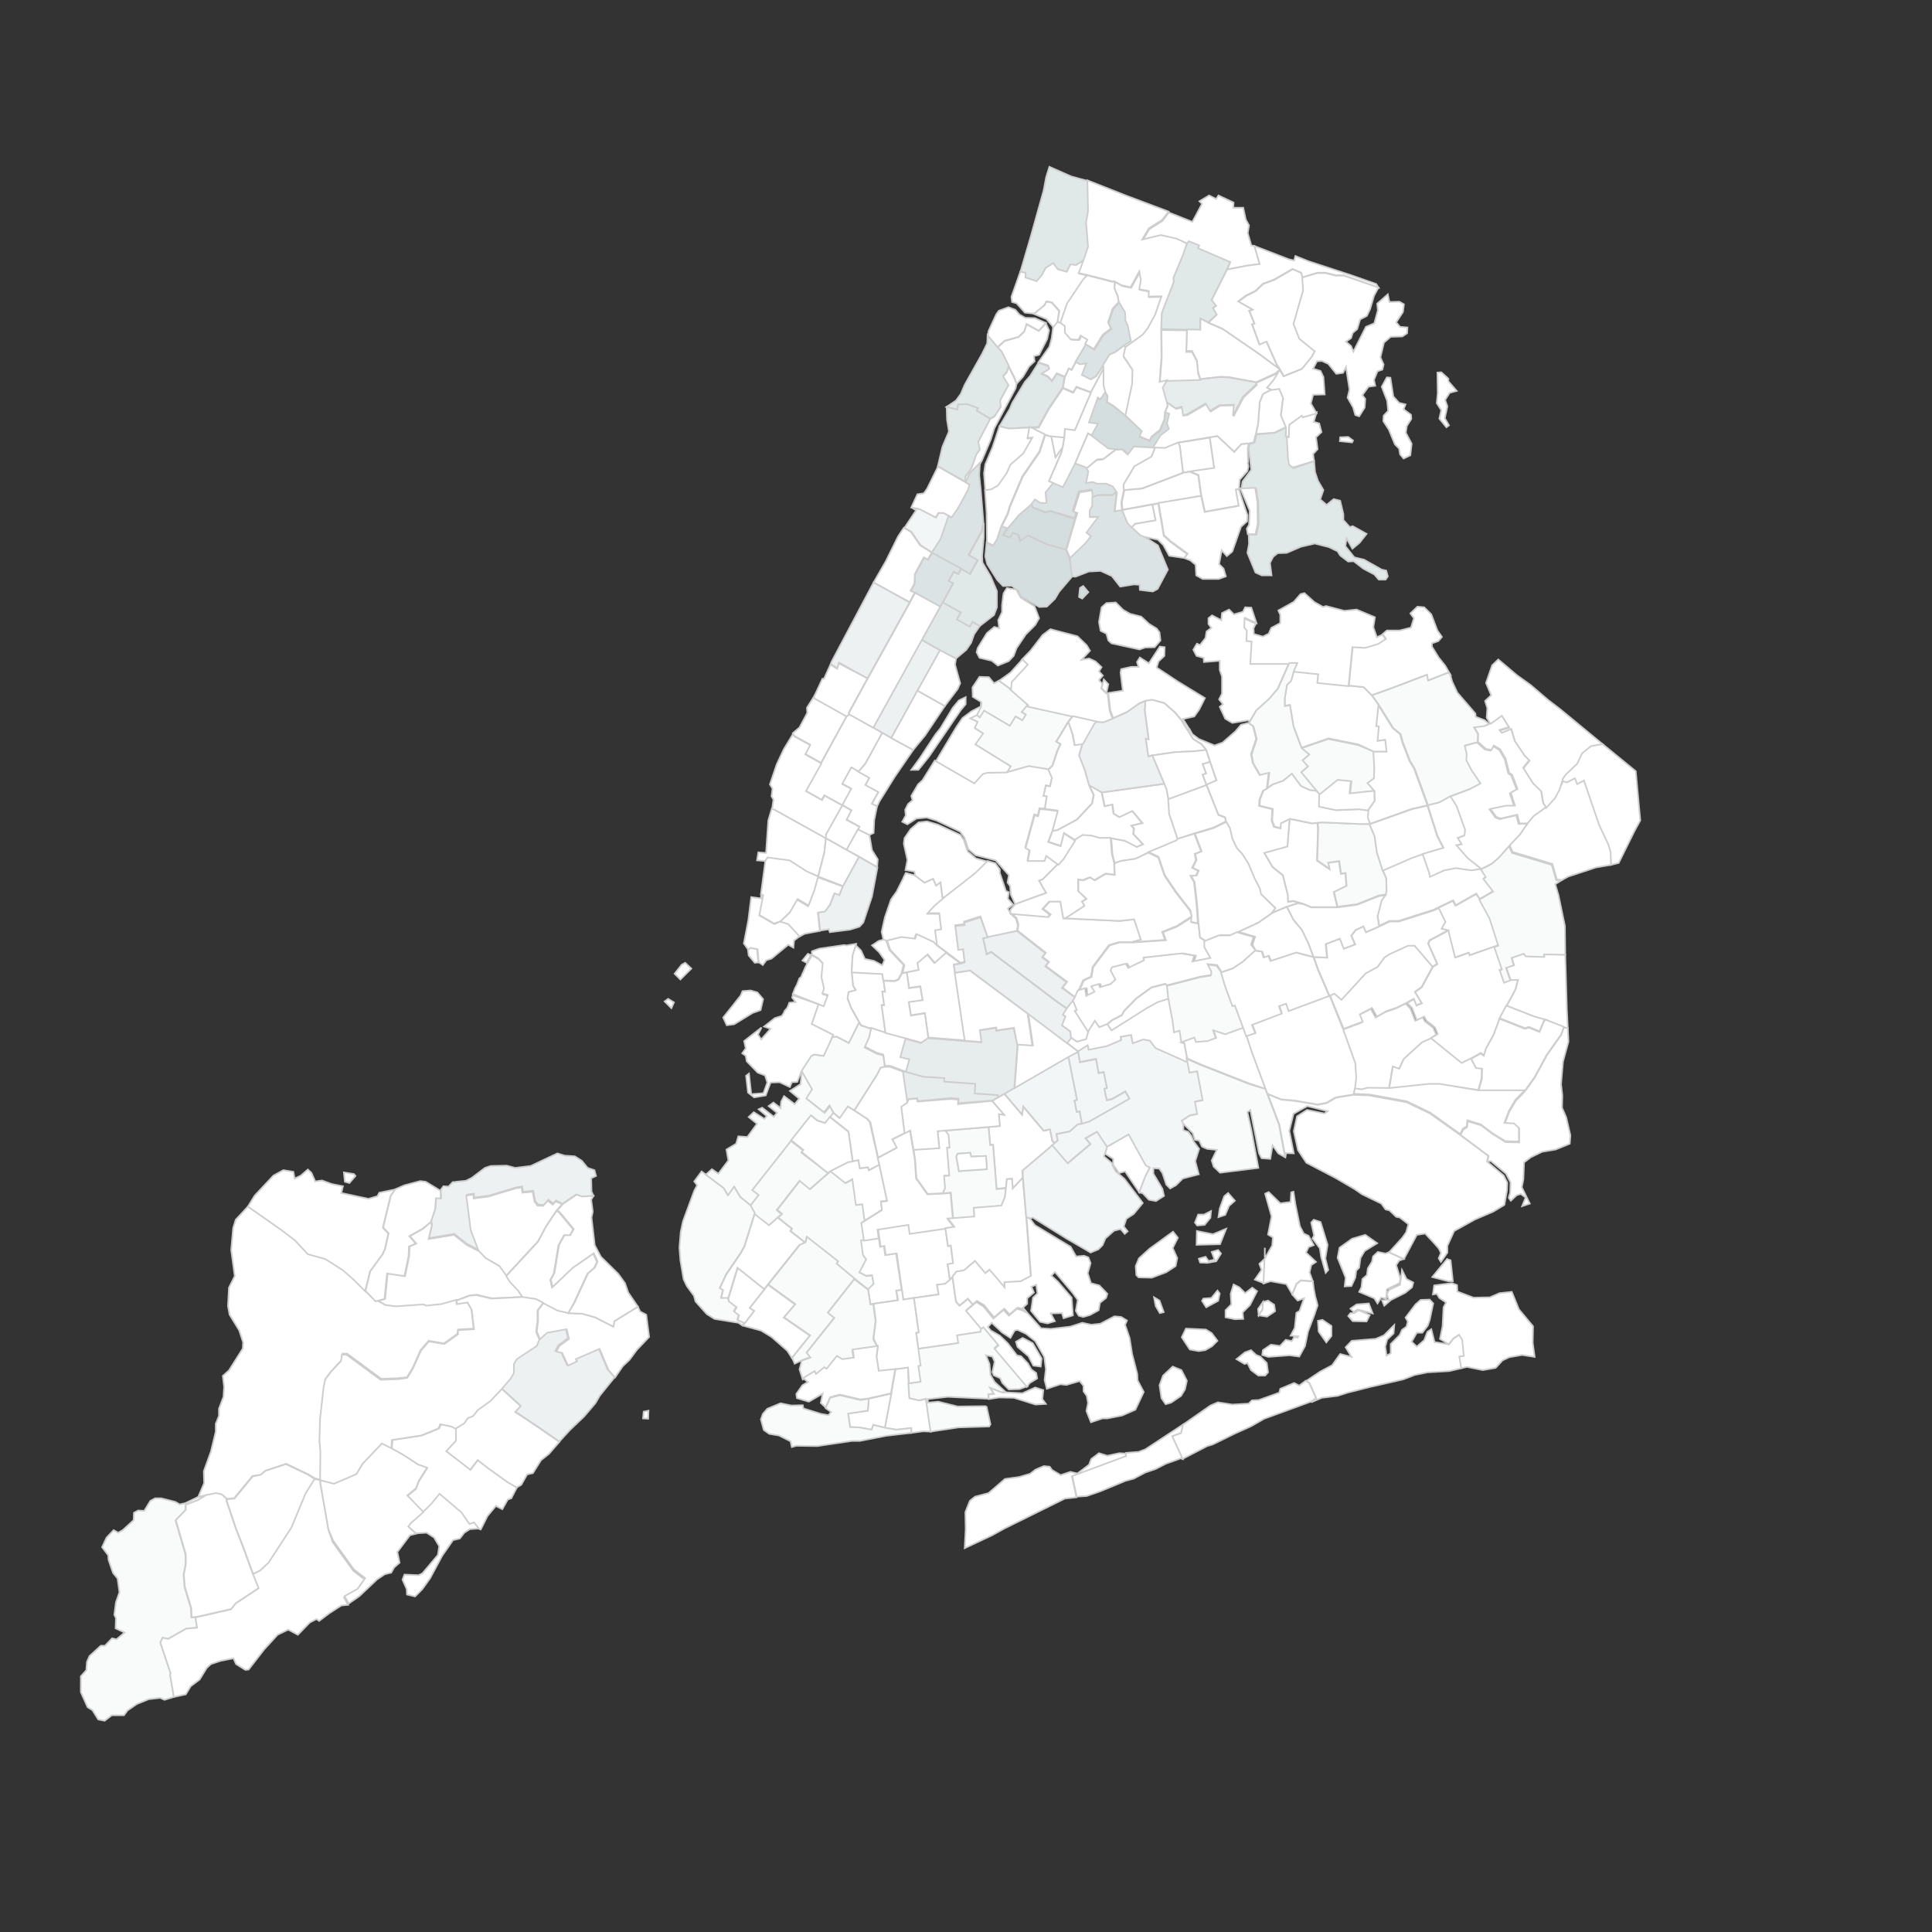 <?xml version="1.0" encoding="utf-8"?>
<!-- Generator: Adobe Illustrator 19.2.1, SVG Export Plug-In . SVG Version: 6.00 Build 0)  -->
<svg version="1.1" id="Layer_1" xmlns="http://www.w3.org/2000/svg" xmlns:xlink="http://www.w3.org/1999/xlink" x="0px" y="0px"
	 viewBox="0 0 600 600" style="enable-background:new 0 0 600 600;" xml:space="preserve">
<rect x="0" y="0" width="600" height="600" fill="#333333" stroke="none"/>
<style type="text/css">
	.st0{fill:#FFFFFF;stroke:#CECECE;stroke-width:0.5;}
	.st1{fill:#F9FAFA;stroke:#CECECE;stroke-width:0.5;}
	.st2{fill:#E1E8E8;stroke:#CECECE;stroke-width:0.5;}
	.st3{fill:#F3F6F6;stroke:#CECECE;stroke-width:0.5;}
	.st4{fill:#DBE3E4;stroke:#CECECE;stroke-width:0.5;}
	.st5{fill:#EDF1F1;stroke:#CECECE;stroke-width:0.5;}
	.st6{fill:#D5DEDF;stroke:#CECECE;stroke-width:0.5;}
	.st7{fill:#E7ECED;stroke:#CECECE;stroke-width:0.5;}
</style>
<g transform="">
	<path id="Midwood" class="st0" d="M293.6,381.5l0.8,5.5l0.9-0.1l0.7,5.5l-1.7,0.3l0.7,4.8l-1.5,1.3L291,399l0.5,3l-7.7,1.1
		l-3.3,0.5l-0.4-3l-1.6-11.3l-3.4,0.5l-0.4-2.8l-1.2,0.2l-0.4-2.8l-0.4-2.7l9.6-1.5l0.4,2.8L293.6,381.5z"/>
	<path id="Bedford" class="st0" d="M298.3,299.2l-2.1,0.3l0.4,2.5l3.1,21.1l-11.4-0.9l-1.1-7.6l-4.3,0.7l-0.7-4.2l4.3-0.6l-0.7-4.2
		l-3.5,0.5l-0.7-4.9l3.5-0.7l-0.4-2.1l3.2-2.7l2.2,2.6l3.6-3.2L298.3,299.2z"/>
	<path id="Fordham_South" class="st0" d="M342.5,113.6l0.3,0.2l-0.1,0.7l-3.9,7.3l-4.5-1.7l-1,1.7l-3.2-1.4l0.6-3.3l1.2-2.6l0.9,0.4
		l1.3-2.5l1.4,0.7l2-0.3l-1.4,3.6l2.7,1.4l1.7-1L342.5,113.6z"/>
	<path id="Borough_Park" class="st1" d="M268.6,379.1l-1,0.6l0.8,5.5l-0.9,0.1l0.6,4.5l1,1.4l-2.1,4l2.1,1.1l1.8-0.2l0.5,2.7
		l-1.7,1.7l-4.3-3.4l-5.7-4.6l0.5-0.7l-9.7-7.6l-0.4,1.7l-4.6-3.6l0.5-0.7l-4.4-3.5l1.3-1.1l-1.5-1.3l7.1-9.1l3.2,2.6l5.7-5l0.6-0.5
		l4.7,3.7l2.2-1.2l1.1,8l2-0.2L268.6,379.1z"/>
	<path id="Rugby-Remsen_Village" class="st0" d="M327.5,355.1l-0.8,0.7l-9.2,7.8l0.1,2.2l-3.1,3.3l-0.2-3l-1.6,0.1l-0.3,2.7
		l-2.9,0.3l-1.1-13.7l-0.9,0L307,350l3.5-0.3l-0.3-3.7l1.6,0.2l-3.7-4.3l1.7-1l2.1-1.2l5.5,6.5l0.4-2.5l6.3,7.5l2-0.4l0.7,3.5
		L327.5,355.1z"/>
	<path id="East_Flushing" class="st1" d="M426.6,233.4l0.3,4.9l-0.1,3.4l-2,1.5l2.1,2.4l-7.6,0.9l0.4-3.8l-4.1-0.4l-5.7,4.6
		l-1.1-1.2l-4.8-5.8l2.1-1.8l-1.7-1.9l2.1-1.8l-2.4-2l8.4-2.9l9.3,1.9L426.6,233.4z"/>
	<path id="Woodhaven" class="st1" d="M379.3,302l1.2,4.1l2.3,6.3l0.8-0.1l2.6,7l-5.8,2.1l-3.6-1.2l0.8,2.3l-2.6,1l-3.7,0.3l-0.5-1.4
		l-4,1.5l-0.7-3.5l-1.7,0.5l-0.5-3.8l-1.3-6.8l-0.4-4.1l10.4-2.7l3.3-0.5l0.1-1l-1.2-2.4l3,0.3L379.3,302z"/>
	<path id="Madison" class="st0" d="M302.1,405.2l-1.9,1.6l4.7,5.6l-0.2,1.2l-7.3,1.1l0.4,2.4l-12.6,1.8l-0.7-5l0.8-0.1l-1.5-10.7
		l7.7-1.1l-0.5-3l2.5-0.3l1.5-1.3l0.8-0.8l1.1,7.7l1.1,1.2l2.6-2.1L302.1,405.2z"/>
	<path id="Auburndale" class="st0" d="M443.3,250.1l-4.8,1.1l-13.2,4.7l-0.7-2l0.2-2.2l2.1-3l-0.1-3.1l-2.1-2.4l2-1.5l0.1-3.4
		l-0.3-4.9h4l-0.4-3.6l-2.4,0.3l0.4-4.5l-0.8-0.1l0.7-6.6l4.5,7.2l2.3,1.9l0.7,2.6l2.2,5.7l1.4,2.3L443.3,250.1z"/>
	<path id="Williamsbridge-Olinville" class="st2" d="M381.1,83.6l-4.8,9.5l1.4,1.8l-1,0.7l1.2,2l-2.6,2.5l-2.5-1.1l0,3.5l-4.2-0.1
		l-8-0.2l0.2-5.1l3.7-9.6l-0.1-1.3l3-7.2l1.2-3.5l0.6-0.8l3.2,1.3l-0.3,0.9l10,4.3L381.1,83.6z"/>
	<path id="Murray_Hill" class="st0" d="M418.9,212.9l4.6,0.5l2.5,2.5l2.1,3l-0.7,6.6l0.8,0.1l-0.4,4.5l2.4-0.3l0.4,3.6h-4l-4.7-2.2
		l-9.3-1.9l-8.4,2.9l-2.5-6.7l-1.1-6.6l-1.6,0.3v-2.5l0.7-4.1l1.3-1.3l0.8-3l7.7,0.8l-0.3,2.7L418.9,212.9z"/>
	<path id="East_Elmhurst" class="st0" d="M368.8,226.7l1.7,2.8l2.7,1.7l1.4,1.7l-3.6,0.4l-6.2,0.3l-6.9,1l-1.3,0.2l-0.8-5.5l0.9,0.2
		l-1.2-9l0.2-2.9l2-0.3l3.8,1l3.4,3l2,2.4L368.8,226.7z"/>
	<path id="Brownsville" class="st3" d="M336,349l-1.3,0.2l-2.5,2.2l-4.1,0.8l0.4,2l-1,0.8l-0.7-0.8l-0.7-3.5l-2,0.4l-6.3-7.5
		l-0.4,2.5l-5.5-6.5l3.1-1.8l16.8-9.7l2.7,13.5l-0.8,0.2l0.7,3.5l0.9-0.2L336,349z"/>
	<path id="East_New_York__x28_Pennsylvania_Ave_x29_" class="st3" d="M336,349l-0.7-3.9l-0.9,0.2l-0.7-3.5l0.8-0.2l-2.7-13.5l3-1.6
		l0.6,3.4l5-1l0.8,4.4l1.6-0.3l1,5l-0.8,0.2l0.7,3.5l1.6-0.3l4.2-2.4l1.3,2.3l-12.5,7.1L336,349z"/>
	<path id="Kensington-Ocean_Parkway" class="st0" d="M273.1,361.7l2.4,11.2l-1.9,0.2l0.3,2.6l-5.4,3.4l-0.7-5.1l-2,0.2l-1.1-8
		l-2.2,1.2l-4.7-3.7l5.7-2.9l1.4-0.2l1.8-0.3l0.4,2.5l2.6-0.3l0.2,0.9L273.1,361.7z"/>
	<path id="Parkchester" class="st0" d="M369.5,146.5l-2.1,0.3l-1-8.1l-0.5-1.2l9.8-1.6l1.4,9.5L369.5,146.5z"/>
	<path id="Erasmus" class="st0" d="M292.8,370.6l-4.7,0.2l-3.5-4.9l-0.4-5.8l-0.5-3.1l8-0.5l-0.5-5.3l2.5-0.2l1,1.4l0.3,3.9
		l-0.8,0.1l0.7,8.6l-1.6,0.1l0.3,3.8L292.8,370.6z"/>
	<path id="Cambria_Heights" class="st0" d="M486.1,296.5l0.5,16.9l0.3,6l-1.2-0.4l-5.6-2.2l-3.5-1l-8.7-3.4l2.7-5l0.8-3l-2.2,0.1
		l-1.4-4l2.4-0.8l-0.7-2.3l3.8-1.3l0.6,0.8l5.7,0.2v-0.8L486.1,296.5z"/>
	<path id="East_Flatbush-Farragut" class="st1" d="M312.4,369l-0.3,2.8l-1.1,2.7l-8.6,0.7l0.2,2.7l-6.6,0.5l-0.7-8l-2.5,0.2l0.7-1.6
		l-0.3-3.8l1.6-0.1l-0.7-8.6l0.8-0.1l-0.3-3.9l-1-1.4L307,350l0.5,5.6l0.9,0l1.1,13.7L312.4,369z M301.3,358l-3.9,0.3l-0.4,0.9
		l0.8,4.5l8.7-0.6l-0.3-4.1l-4.6,0.2L301.3,358z"/>
	<path id="Ocean_Parkway_South" class="st0" d="M280,400.6l-1.7,0.2l0.5,3l-7.6,1.1l-0.9,0.1l-0.7-4.6l1.7-1.7l-0.5-2.7l-1.8,0.2
		l-2.1-1.1l2.1-4l-1-1.4l-0.6-4.5l0.9-0.1l4.6-0.7l0.4,2.8l1.2-0.2l0.4,2.8l3.4-0.5L280,400.6z"/>
	<path id="Starrett_City" class="st0" d="M353.8,370.3l-4.4-6.5l-1.9,0.5l-1.8-2.6l0-1.8l-2.5-1.6l0.6-2.2l6.8-3.9l5.3,9.6l1.3,0.7
		l-1.4,2.7L353.8,370.3z M345.1,361.3l-0.1-0.2l0,0l-0.1-0.1L345.1,361.3z"/>
	<path id="Morrisania-Melrose" class="st4" d="M337.5,145.2l0.6,0.9l-0.7,3.6l2.1-0.3l1.2,0.5l3,0l2,0.9l1.3,1.9l-1.5,1l-4.4,0
		l-1.7,0.6l-0.6-2.3l-3.8,0.6l-1.9,6l1.2,0.4l-0.6,1.9l-7.5-2.3l-1.7,0.4l-3.8-1.5l-0.5-1.1l1.2-1.6l1.7,1.1l1.9,0l-0.3-3.3l2.4-2.9
		l3,1.3l3.8-7.4L337.5,145.2z"/>
	<path id="Elmhurst" class="st0" d="M362.9,248.3l0.3,4.6l2.6,7.7l-0.5,0.6l-8.6,3.6l-4,1.9l-4.6,0.7l-1.9,0.7l-0.7-2.7l-0.4-5.1
		l4.3,0.8l3.7,1.9l1.9-0.8l-3-3.2l0.2-1.7l-0.8-0.9l3.4-0.8l-3.1-3.7l-4,1.9l-1.8-1.1l-0.4-2.8l-2.4,0.5l-0.9-4.3l19.5-2.7l0.7,1.8
		L362.9,248.3z"/>
	<path id="Glen_Oaks-Floral_Park-New_Hyde_Park" class="st0" d="M500.3,268.6l-0.2-3.7l-0.7-2.3l-2.9-6.2l-4.7-13.7l-2.1,1.1
		L489,242l-2.5,1.3l-1.2-0.4l-1.1,2.3l1.1-3.5l0.9-1.3l3.5-3.3l1.5-3.2l2.8-2.3l3.6-0.6l10.4,8.5l1.4,15.3l-1.8,3.3l-4.9,9.9
		L500.3,268.6z"/>
	<path id="Longwood" class="st0" d="M339.4,154.5l0,2.7l-0.8,1.5v1.9h2.7l-3.7,4.9l1.4,1.1l-1.6,2.1l-5,4.8l-1.2-2.8l2.8-9.5
		l0.6-1.9l-1.2-0.4l1.9-6l3.8-0.6L339.4,154.5z"/>
	<path id="Yorkville" class="st0" d="M296.9,204.5l-0.3,1.9l1.6,5.8l-0.8,1.8l-4,5.3l-8.5-4.8l7-12.6L296.9,204.5z"/>
	<path id="Upper_East_Side-Carnegie_Hill" class="st5" d="M291.9,201.9l-7,12.6l-8.1,14.7l-2.8-1.6l-2.8-1.6l15-27.3L291.9,201.9z"
		/>
	<path id="Windsor_Terrace" class="st0" d="M272.6,359.5l0.5,2.2l-3.3,1.7l-0.2-0.9l-2.6,0.3l-0.4-2.5l-1.8,0.3l-1.3-9.2l-5.8-4.6
		l1-1.3l1.9,1.6l2.5-3.6l1.8,1.1l4.3,2.8l0.9,1L272.6,359.5z"/>
	<path id="Hammels-Arverne-Edgemere" class="st0" d="M450,417.5l1.4-1.8l1.8-1.2l1,1.6l0.5,5l-1.4,0.2l0.6,3.6l-3.8,0.9l-6.8,0.4
		l-3.9,0.8l-3.7,1.4l-10.5,2.4l-6.7,1.7l-3.1,1l-4.9,0.6l-3.3,1.4l1.6-1.2l-2.1-4.7l-1.1-0.7l4.5-3l3.6-1.9l2.5-3.5l3.5,0.9l-1.8-3
		l1.9-2l7.4-0.6l2.6-1.1l3.2-3.2l-0.2,2.6l-2,1.9l-0.6,2.2l0.4,2.8l1.3-0.7l0-2.9l2.8-2.8l0.7-1.6l1.4-1l0.4-1.6l-0.7-1.2l3.1-4.1
		l1.6-1.4l2.8-0.1l1.1,1.2l-1.1,5.2l-0.6,1.7l-1.7,2.2l-1.7,0l-1.6,2.8l1.6,1.5l2.3-2l1-2.6l1.2-0.8l1,4L450,417.5z"/>
	<path id="Rikers_Island" class="st0" d="M358.6,201l-3,0.1l-1.7,0.6l-8.7-1.9l-1-0.9l-0.6-2.1l-1.8-0.9l-0.5-2.7l0.8-4.6l1.5-1.3
		l2.9-0.2l2.3,2.3l2.1,1.2l3.5,0.9l2.5,2.3l2.3,1.4l0.9,1.2l0.3,2.5L358.6,201z"/>
	<path id="Hunts_Point" class="st4" d="M348.5,158.3l1.7,4.2l1.3,1.2l2.6,2.4l1.2,0.5l4.3,2.8l3.1,7.5l-3.2,6l-1.5,0.8l-4-0.5
		l-0.1-1.6l-1.8-0.1l-4.2,0.7l-2.6-3.3l-3.5-1.6l-3.7,0.2l-4.1,1.6l-1.1-0.1l-0.7-5.6l5-4.8l1.6-2.1l-1.4-1.1l3.7-4.9h-2.7v-1.9
		l0.8-1.5l0-2.7l1.7-0.6l4.4,0l1.5-1l-0.7,5.8L348.5,158.3z"/>
	<path id="Old_Town-Dongan_Hills-South_Beach" class="st5" d="M190.9,427.7l-4.6,5.7l-1.4,2.4l-3.5,4.1l-4.4,4.2l-3.3,3.6l-6.9-4.8
		l-6.9-4.6l1.7-1.8l-5.9-5.4l2.8-3.3l1-1.7l0-2.8l0.9-1.5l6.2-4.1l0.8-2l2.2-2l6.1-1.1l0.7,3l-3,2.2l-0.9,1.7l1.8,0.5l1.8,3.9
		l2.8-1.3l-0.4-0.7l7.4-3.2l2.8,6.6L190.9,427.7z"/>
	<path id="Jackson_Heights" class="st5" d="M357.9,234.6l3.7,8.8l-19.5,2.7l-3.9-2.1l-1.3-4.7l-1.8-4.6l1-3.6l3.6-6.4l0.8-0.6
		l2.3,0.1l2.8-1.1l4.3-1.9l4-2.8l1.8-0.7l-0.2,2.9l1.2,9l-0.9-0.2l0.8,5.5L357.9,234.6z"/>
	<path id="Flatbush" class="st0" d="M283.6,357.1l0.5,3.1l0.4,5.8l3.5,4.9l4.7-0.2l2.5-0.2l0.7,8l-1.6,0.1l2,2.6l-2.8,0.4l-11,1.6
		l-0.4-2.8l-9.6,1.5l0.4,2.7l-4.6,0.7l-0.8-5.5l1-0.6l5.4-3.4l-0.3-2.6l1.9-0.2l-2.4-11.2l-0.5-2.2l5.8-3.1l-1.4-2.6l3.8-1.9
		l1.8-0.9L283.6,357.1z"/>
	<path id="Mott_Haven" class="st6" d="M333.8,161.2l-2.8,9.5l-5.7-1.6l-5.9-2.8L317,168l-0.7-1.9l-1.6-0.6L314,167l-2.3-0.8l1.3-2.2
		l3.5-4.1l3.8-3.3l0.5,1.1l3.8,1.5l1.7-0.4L333.8,161.2z"/>
	<path id="Ocean_Hill" class="st0" d="M331.4,323.9l3.5,2.7l-3,1.6l-16.8,9.7l1-13.6l4.7,0.3l-1.5-10L331.4,323.9z"/>
	<path id="Morningside_Heights" class="st0" d="M289.4,171.6l-1.3,2.2l-1.2-0.7l-2.8,5.2l-0.1,2.9l-1.2,2.2l1.3,0.6l-1.6,3
		l-11.2-6.1l3.8-6.6l3.8-7.7l1.8-2.7l2.2,1.3l2.8,4.1L289.4,171.6z"/>
	<path id="Soundview-Bruckner" class="st0" d="M369.5,146.5l2.6,1.1l0.9,6.4l-13.2,2.3l-1.8,0.3l-9.4,1.7l-0.2-2.3l0.8-3.8l5.6-0.5
		l12.8-4.9L369.5,146.5z"/>
	<path id="Allerton-Pelham_Gardens" class="st0" d="M375.4,100.3l4.4,1.9l11.2,7.7l6.5,4.8l0,0.1L396,116l-5.9,2.7l-8.5-1.6
		l-2.4-0.1l-6.4,0.7l-0.7-1.9l-0.4-3.9l-1.5-2.9h-1.8l0.2-6.7l4.2,0.1l0-3.5L375.4,100.3z"/>
	<path id="Bath_Beach" class="st0" d="M245.9,421.7l-1.4-2.2l-4.9-4.3l-3.3-2l-5.6-1.5l0.7-0.9l2.8-3.7l-1.4-0.9l4.6-5.8l1.1-1.4
		l8.4,6.1l-3.5,4.1l8.1,5.6L245.9,421.7z"/>
	<path id="Jamaica_Estates-Holliswood" class="st0" d="M460,269.8l1.5,2.4l-0.7,0.6l3,3.9l-4.3,2.5l-1-1.7l-6.4,3.6l-0.8-1.5
		l-4.6,2.2l-1.4,0.7l-11,3.5l-2.8,0l-3.2,1.5l-0.5-3.2l1.3-5l1.2-1.6l0.3-1l-0.1-4l-1.1-2.5l9.2-4l3.2-1.1l2,5.7l0.3,1.4l4.4-2
		l3.7-0.7l4.8,0.7L460,269.8z"/>
	<path id="Hollis" class="st0" d="M459.5,279.1l3.2,5.9l2.7,8.4L464,294l-7.8,2.7l-0.2-0.8l-4.3,1.5l-2.1-8.4l-2.1-0.6l1.2-2.1
		l-2.1-4.3l4.6-2.2l0.8,1.5l6.4-3.6L459.5,279.1z"/>
	<path id="Flatlands" class="st0" d="M318.7,378.1l1.4,18.2l-3.2,1.7l-5,0.3l0,1.6l-4.7-5.5l-1.3,1.1l-3.2-3.8l-3.4,2.9L297,395
		l-1.2,1.6l-0.8,0.8l-0.7-4.8l1.7-0.3l-0.7-5.5l-0.9,0.1l-0.8-5.5l2.8-0.4l-2-2.6l1.6-0.1l6.6-0.5l-0.2-2.7l8.6-0.7l1.1-2.7l0.3-2.8
		l0.3-2.7l1.6-0.1l0.2,3l3.1-3.3L318.7,378.1z"/>
	<path id="East_New_York" class="st3" d="M368.8,329.5l0.7,3.5l2.4-0.4l1.7,9l-2.4,0.5l0.7,3.8l-2.4,0.5l-2.4,1.6l0.4,0.8l0,2.2
		l1.5,0.5l1,1.3l0.7,1.7l1.7,2.3l-1.2,3.8l1.1,4.1l-5,1.3l-2.1,2.1l-1.8,1l-1.2-1.2l-1.2-3.6l-1-1.4l-1.8-0.1l0,1.7l2.8,4.7l0.5,2.2
		L359,373l-2.2-0.4l-1.9-2l-1.1-0.3l1.9-5l1.4-2.7l-1.3-0.7l-5.3-9.6l-6.8,3.9l-3.1-4.7l-3.5,2l1.5,1.8l-7.1,6l-4.8-5.6l0.8-0.7
		l1-0.8l-0.4-2l4.1-0.8l2.5-2.2l1.3-0.2l2.3-0.7l12.5-7.1l-1.3-2.3l-4.2,2.4l-1.6,0.3l-0.7-3.5l0.8-0.2l-1-5l-1.6,0.3l-0.8-4.4l-5,1
		l-0.6-3.4l3-1.9l0.3,1.4l5.6-1.1l4.5-1.9l-0.2-1l3.3-0.6l0.5,2.6l3.3-1.2l2,0.4l1.8,2.3l9.4,4.2L368.8,329.5z"/>
	<path id="Kingsbridge_Heights" class="st0" d="M329.6,100.3l1.4,1.1l0,2l1.8,2.1l2.4,0.1l0.7-1.3l2.1,1.3l-0.7,1.3l-3.2,5.4
		l-1.3,2.5l-0.9-0.4l-1.2,2.6l-2.5-1.1l-1.5,2.3l-1.2-1.3l-2.1-1l2.4-1.5l-0.3-0.9l-3-1l3.4-4.8l0.7-2.6l0.5-3.8l1.3-1.6
		L329.6,100.3z"/>
	<path id="Norwood" class="st0" d="M349.6,108l-0.5-0.8l1.9-1.5l-1-4.9l-0.7-1.4l-0.1-2.6l-1.8-3l-0.3-1.9l-1-2.3l0.1-2.1l2.3,1.3
		l2.8,0.6l2.7-4.9l0.5,2.7l-0.5,2.8l3,0.6l-0.1,1.7l4-0.1l-2,5.8l-2.3,4.2l-1.5,1.9L349.6,108z"/>
	<path id="Manhattanville" class="st3" d="M294.7,160.2l-2.5,7.2l-2.7,4.2l-3.6-2.3l-2.8-4.1l-2.2-1.3l3.6-5.4l-1.4-0.9l2.6,0.5
		l5,2.6l0.8-1.4l1.6,0L294.7,160.2z"/>
	<path id="Grasmere-Arrochar-Ft._Wadsworth" class="st0" d="M176.5,407.8l4.4,0.2l3.9,1.1l5.7,2.9l0.3-1.7l7.3-4.5l0.7,1.5l1.9,1
		l0.9,6.9l-3.8,4l-2.3,3.1l-2.1,2l-2.4,3.5l-2-2.3l-2.8-6.6l-7.4,3.2l0.4,0.7l-2.8,1.3l-1.8-3.9l-1.8-0.5l0.9-1.7l3-2.2l-0.7-3
		l-6.1,1.1l-2.2,2l-1-2.4l0.4-3.3l0-3.3l1.8-2.4l4.4,2.3L176.5,407.8z"/>
	<path id="Queens_Village" class="st1" d="M484.9,273.4l-1.9,1.2l1,3.4l2,9.6l0.1,8.9l-6.6-0.1v0.8l-5.7-0.2l-0.6-0.8l-3.8,1.3
		l0.7,2.3l-2.4,0.8l1.4,4l-2.1,0.8l-1.4-4l0.7-0.2l-2.4-7l1.4-0.5l-2.7-8.4l-3.2-5.9l4.3-2.5l-3-3.9l0.7-0.6l-1.5-2.4l3.3-1.7
		l2.1-1.8l3.3-3.7l1,2.1l12.3,3.7l1.4,4.8L484.9,273.4z"/>
	<path id="Springfield_Gardens_North" class="st0" d="M456.8,328.6l1.5,2.9l1.9,0.2l-0.1,3.2l-1,3.6l-12.1-1.7l-3.3,0l-12.3,1.3
		l1.2-7.1l2,0.7l1.4-3l5.7-5.2l2.7-1.2l9.5,7.7L456.8,328.6z"/>
	<path id="Canarsie" class="st3" d="M343.1,358.4l-0.3,0.7l2.1,1.8l0.1,0.1l0.4,0.3v0.5l1.1,2l2.7,2.3l5.7,7.5l-2.8,3.4l-2.3,1.5
		l-0.8,2.4l1.2,1.5l-0.9,0.8l-1.3-1.5l-2,0.5l-2.7,2.4l-0.9,2.1l-1.3,1.3l-2.4,1L337,388l-5.7-3.3l-10.6-6.6l-0.7,0.3l-1.3-0.4
		l-1-12.3l-0.1-2.2l9.2-7.8l4.8,5.6l7.1-6l-1.5-1.8l3.5-2l3.1,4.7L343.1,358.4z"/>
	<path id="West_Village" class="st0" d="M256.5,260.3l-0.5,4.5l-1.9,7.4l-3.6-1.5l-5.3-3.4l-6.8-0.9l-0.7,1l-2.6-0.2l0.4-2.5
		l2.4,0.2l0.7-10.1l1.1-3.7l0.8,0.3L256.5,260.3z"/>
	<path id="East_Village" class="st0" d="M262.9,263.9l3.9,2.2l-5,9.1l-7.7-3l1.9-7.4l0.5-4.5L262.9,263.9z"/>
	<path id="Chinatown" class="st0" d="M261.7,275.3l-1.1,2.8l-1.5-0.6l-1.4,3.6l-1.6,2.1l-2.1,0.3l0.6,5.6l-4.7,0.9l-1.7,0.9
		l-3.5-3.8l-2.5-0.8l2.9-2.8l2.4-4.1l3.4,2l1.8-4.7l1.2-4.3L261.7,275.3z"/>
	<path id="Pelham_Bay-Country_Club-City_Island" class="st0" d="M408.1,143.2l-6.7,2l-1.4-1.1l-0.3-2.1l-0.4-6.9l0.9,0.3l0.2-3.9
		l3.9-2.8l0.3,0.5l4.3-1.2l-0.9,3l1.7,0.5l0.7,2.7l-1.7,1.6l0.5,3.7l-1.4,1.5L408.1,143.2z M390,134.8l0.7-3.1l0.5-6.8l1-2.5
		l2.7-1.5l2.4-0.3l1.2,2.9l-0.7,5.3l1.6,3.8l-3.7,1.8L390,134.8z M430.7,117.2l1.1,0.1l0.9,5.8l1.8,2l2,0.5l-0.6,1.5l2.3,1.7
		l0.1,1.3l-1.4,2.2l-0.3,2.1l1.8,3.4l-0.4,3.6l-2.1,1l-1.1-1.3l-0.3-1.8l-1.3-1.3l-1.9-4.6l-1.7-2.6l0.1-1.7l1.4-1.5l-0.3-3.1
		l-1.7-4.4L430.7,117.2z M450.2,122l-1.4,2.2l0.7,2l-0.8,3.7l1.3,2.2l-0.8,0.6L447,130l0.6-2.6l-1.4-2.2l0.3-3.1l-0.1-6.4l1.2-0.1
		l2.2,2v0.8l2.6,3L450.2,122z"/>
	<path id="Woodlawn-Wakefield" class="st0" d="M389.6,76.4l1.6,5.6l-3.9,0.5l-6.2,1.2l1-2.3l-10-4.3l0.3-0.9l-3.2-1.3l-0.6,0.8
		l-3.1-1.3l-4.9-1.1l-5.8,1.4l2.1-3.5l4.1-2.6l2-2.6l7.3,2.9l3-5.6l-0.8-0.8l3-1.8l2.2,1.1l0.7-1.1l4.7,2.2l-0.1,1.6l3.1,0l0.8,3.7
		l1,1.8l-0.4,2.4l1.1,3.8L389.6,76.4z"/>
	<path id="Old_Astoria" class="st1" d="M310.2,211.4l3.7,2.7l5.5,4.8l-0.4,0.4l-1.6,1.9l1.3,0.8l-1.1,1.8l-2.1-1.2l-1.8,2.9l-8-4.7
		l-1.3,2.1l-1.1-0.8l1.3-2.7l0.1-1.4l-2.6-1.6l-0.1-2.9l2.2-3.3l2.9,0.1l1.6,1.9L310.2,211.4z"/>
	<path id="Astoria" class="st1" d="M333.1,222.4l-1.4,1.8l-3.7,6.1l1.3,0.8l-1,2.1l-1.5,4.6l-1.3,1.2l-6.1-1l-7,2l1.3-2.1l-11-6.8
		l2.4-3.4l-2.6-1.7l0.9-1.9l-2.3-1.1l2.1-1l1.1,0.8l1.3-2.1l8,4.7l1.8-2.9l2.1,1.2l1.1-1.8l-1.3-0.8l1.6-1.9L333.1,222.4z"/>
	<path id="Stuyvesant_Town-Cooper_Village" class="st0" d="M270,259.3l0.8,4.7l1.8,2.9l-0.2,2.4l-5.7-3.3l-3.9-2.2l3.5-6.3
		L270,259.3z"/>
	<path id="Dyker_Heights" class="st0" d="M241.5,378.1l4.4,3.5l-0.5,0.7l4.6,3.6l-1.8,0.8l-9.8,12.3l-1.1,1.4l-8.3-6.6l-2.9,9.5
		l-2.2,0l0.6-2.5l-1-0.6l2-4.3l4.5-6.6l1.2-2.2l3.2-10.2l4.5,3.5L241.5,378.1z"/>
	<path id="Bensonhurst_West" class="st1" d="M265.4,397.1l-8.2,10.4l2,1.6l-8.6,10.8l1.2,1.5l-2.7,1l-2.3,1.1l-0.8-1.8l5.6-7
		l-8.1-5.6l3.5-4.1l-8.4-6.1l9.8-12.3l1.8-0.8l0.4-1.7l9.7,7.6l-0.5,0.7L265.4,397.1z"/>
	<path id="West_New_Brighton-New_Brighton-St._George" class="st5" d="M184.3,371.4l-3.7,0.2l-1.7-0.6l-4.3,2.9l-1.9-1.1l-0.8,1
		l-1.6-1.2l-1.4,1.6l-1.8-0.1l-0.9-1.2l-0.6-3.1l-3.2,0.3l-0.2-1.6l-1.7,0.2l-8.6,2.6l-4.6,0.6l-0.1-1.2l-2.2,0.3l1.4,10.8l2.5,6.5
		l-3.9-2l-3.9-3.1l-7.9,1.3l1-4.2l-0.3-1.1l1.3-3.9l0.3-3.5l1.5,0.1l-0.1-2.4l0.8-1.1h0l1.6,0.1l1.3-1.4l0,0l0.7,0h0h0l0.3-0.1l0,0
		h0v0h0l0,0l3.1-0.3l1.8-0.9l4.1-3.1l1.8-0.6l5-0.1l2.6,0.7l4.8-0.6l8.3-3.9l2.3,0.7l3.1,0.2l2.2,1.4l1.8,2.2l2.1,0.7l0.5,1.8
		l-1.5,0.7l0.1,4.1L184.3,371.4z"/>
	<path id="New_Brighton-Silver_Lake" class="st0" d="M174.6,373.9l-1.8,2.1l-3.2,4.8l-2.5,4.7l-9.9,10.7l-2.2-3l-4.3-2.5l-2-2.1
		l-2.5-6.5l-1.4-10.8l2.2-0.3l0.1,1.2l4.6-0.6l8.6-2.6l1.7-0.2l0.2,1.6l3.2-0.3l0.6,3.1l0.9,1.2l1.8,0.1l1.4-1.6l1.6,1.2l0.8-1
		L174.6,373.9z"/>
	<path id="Westerleigh" class="st0" d="M133.8,379.5l0.3,1.1l-1,4.2l7.9-1.3l3.9,3.1l3.9,2l2,2.1l4.3,2.5l2.2,3l1.3,2l2.4,2.5
		l1.4,2.1l-9.7,0.4l-4.6-1.1l-2.2,0.2l-4,1.5l-4.7,1.3l-4.7,0.5l-0.8-0.4l-8.5,0.6l-3.3-0.4l-2.5-1.4l2.2-0.6l0.8-7.9l5.4,0.8
		l1.3-6.3l0.1-2.9l2.1-0.9l-2-2.3l4.1-2.3L133.8,379.5z"/>
	<path id="University_Heights-Morris_Heights" class="st2" d="M330.6,117.1l-0.6,3.3l-4.4,6.5l-3.1,5.7l-2.5,0.1h-0.2l-6.5,0.4
		l-2.9-0.7l3.2-5.4l0.8-1.9l3.9-6.5l1.6-1.8l2.6-4.1l3,1l0.3,0.9l-2.4,1.5l2.1,1l1.2,1.3l1.5-2.3L330.6,117.1z"/>
	<path id="Bayside-Bayside_Hills" class="st1" d="M450.3,209.3l0.7,2.4l1.6,3.4l5.6,6.5l0.1,1l2.8,1.1l1.4,1.2l-1.6,0.7l-3.1,0.4
		l1.2,2l-0.1,2.5l-3.8,1l0.6,2.6l-0.1,1.9l1.6,3.1l2.8,4.1l-3.4,1.8l-6.1,2.3l-3.4,1.9l-3.6,0.9l-4.2-11.5l-1.4-2.3l-2.2-5.7
		l-0.7-2.6l-2.3-1.9l-4.5-7.2l-2.1-3l6.4-2.3l10.8-4.1l0.3,1.8l6.1-2.4L450.3,209.3z"/>
	<path id="East_Concourse-Concourse_Village" class="st0" d="M326.5,135.5l1.3,6.5l2.2-3.1l-0.3,1.5l-3.9,9l1.3,0.6l-2.4,2.9
		l0.3,3.3l-1.9,0l-1.7-1.1l-1.2,1.6l-3.8,3.3l-3.5,4.1l-1.8-0.6l1.9-3.8l0.7-2.4l3.9-9.2l5.3-7.7l1.7-5.3L326.5,135.5z"/>
	<path id="North_Corona" class="st0" d="M374.6,232.9l1.2,3.7l-2.3,0.7l1.1,2.9l-1.1,0.4l1.2,3.2l-11.8,4.5l-0.6-3.1l-0.7-1.8
		l-3.7-8.8l6.9-1l6.2-0.3L374.6,232.9z"/>
	<path id="Kew_Gardens_Hills" class="st0" d="M409.1,255.6l0.2,1.7l-0.3,10l3.8,2.6l-0.4-1.9l3.4-0.5l0.6,3.9l1.4-0.2l0.3,4
		l-3.9,1.9l1.1,4.6l-8.2,0l-2.6-1.1l-2.8-0.8l-1.7,0.2l-0.1-2.2l-1.5-6l-3.2-2.6l-2.6-4.4l7.2-2l0.7-8.5l6.8,1.4L409.1,255.6z"/>
	<path id="Pomonok-Flushing_Heights-Hillcrest" class="st1" d="M425.3,255.9l1.6,3.7l0.7,5l1.8,5.7l1.1,2.5l0.1,4l-0.3,1l-2.1,0.3
		l-6.8,2.7l-6,0.8l-1.1-4.6l3.9-1.9l-0.3-4l-1.4,0.2l-0.6-3.9l-3.4,0.5l0.4,1.9l-3.8-2.6l0.3-10l-0.2-1.7l1.5-0.1l11.5,0.5
		L425.3,255.9z"/>
	<path id="North_Side-South_Side" class="st0" d="M284.2,271.9l2.9,2.2l2.7-1.2l0.9,2.1l1.4-1l0.6,4.7l1-0.1l-3.4,2.9l-2.1,2.3h3.6
		l0.6,5l-1.9,0.3l0.6,4.6l-1.5-1l-5.2-2.4l-0.5,1.4l-4.3-0.5l-4.4,1.1l-0.8-0.3l-0.6-2.6l1-4.5l1.9-5.5h0l0.6-0.9l1.3-1.8l0-0.1
		l0.2-0.4l0.1-0.2l1.7-3.4l0-0.1l0.7-1.4L284.2,271.9z"/>
	<path id="Lower_East_Side" class="st5" d="M254.7,289l-0.6-5.6l2.1-0.3l1.6-2.1l1.4-3.6l1.5,0.6l1.1-2.8l5-9.1l5.7,3.3l-1.7,9
		l-2.7,8.1l-1.2,1.3l-2.9,0.9l-6.3,0.8l-0.3-0.9L254.7,289z"/>
	<path id="Greenpoint" class="st0" d="M306.8,267.6l-3.9,3.8l-9.2,7.2l-1,0.1l-0.6-4.7l-1.4,1l-0.9-2.1l-2.7,1.2l-2.9-2.2l-0.2-1.2
		l-2.8-0.5l0.6-3.1l-1.1-5l0-0.2l0.2-1.6l1.9-2.8l2.5-2.1l2.6-0.3l3.4,1l6.9,3.2l1.1,1.5l1.2,3.6l2.6,2.2L306.8,267.6z"/>
	<path id="Spuyten_Duyvil-Kingsbridge" class="st0" d="M336.8,80.7l-1.6,4.3l2.7,0.6l-1.3,1.4l-4.9,7.3l-2.1,6l-1.2-0.3l0.6-3.5
		l-2.3-2.6l-1.7-0.3l-0.5,1.1l-3.3,2.7l-2.9-0.3l-2.6-2.9l-1.4-0.4h0l-0.2-1.6l2.8-7.9l1.6,0.3l0,1.5l3.4,1.1l1.6-1.8l1.2-2.3
		l2.4-1.5l1.4,1.9l2.8,0.8l1.1-2.3l1.8,0.2L336.8,80.7z"/>
	<path id="Sunset_Park_East" class="st1" d="M257.2,364.3l-5.7,5l-3.2-2.6l-7.1,9.1l1.5,1.3l-1.3,1.1l-2.6,2.3l-4.5-3.5l-1.4-2.5
		l2.5-3.2l-2-1.5l12.2-15.5l3.8,3l-0.5,0.7L257.2,364.3z"/>
	<path id="Marble_Hill-Inwood" class="st0" d="M315.7,119.2l-0.8-2.3l-1.6-3.1l-2.2-4.5l-1.3-1.4l2.2-2l4.3-1.2l1.8-1.7l0.7-2.3
		l3.8,2.1l2.2-2.4l1,2.2l-0.6,2.7l-2.5,4.9l-1.6,0.4l0.2,1.6l-1.7,1.6l-1.9,3.2L315.7,119.2z M328.4,100l-1.3,1.6l-2.1-2.5l-3.9-1.6
		l3.3-2.7l0.5-1.1l1.7,0.3l2.3,2.6L328.4,100z"/>
	<path id="Washington_Heights_North" class="st2" d="M309.8,107.8l1.3,1.4l2.2,4.5l-0.5,1.7l-1.2,1.3l1.7,2.7l-2.6,4.8l0.2,2l-2,3
		l-1.4,0.8l-4.3-2.5l0.5-0.7l-3.5-1.3l-2.7,0.1l-0.3,1.6l-3.3-0.8l3-2l1.5-2.1l1.2-2.8l5.5-9.8l1.5-3.1l0.1-2.5L309.8,107.8z"/>
	<path id="Steinway" class="st0" d="M342,213.8l1.5,1.5l0.5,0.1l0.6,5.3l0.9,2.5l-2.8,1.1l-2.3-0.1l-7.5-1.7l-14-3.1l0.4-0.4
		l-5.5-4.8l0.2-2.3l5-5.4l-1.7-1.6l2.8-2.9l3.7-4.8l2.4-1.8l8.4,2.2l2.9,2.8l1,1.7l-2.6,2.8l2.3-0.4l2,0.9l1.9,1.8l-0.8,1.3l1.2,1.3
		l-1.2,1.4l1,1.2L342,213.8z"/>
	<path id="Mott_Haven-Port_Morris" class="st6" d="M336.4,182l1.6,1.9l-1.9,2l-1-0.5l0.3-2.8L336.4,182z M331,170.7l1.2,2.8l0.7,5.6
		l-4,4.7l-1.3,2.2l-2.5,2.4l-2.3,0.1l-5.7-3.2l-0.9-1.9l-2-1.5l-2.7,0.1l-1.8-1.9l-3.1-4.9l-0.6-2.4l0.4-4.3l1.9,1l1.2-1.9l1.4-4.2
		l1.8,0.6l-1.3,2.2l2.3,0.8l0.8-1.5l1.6,0.6l0.7,1.9l2.4-1.7l5.9,2.8L331,170.7z"/>
	<path id="Central_Harlem_North-Polo_Grounds" class="st4" d="M305.4,162.3l-0.6,2.7l-4,7.3l2.8,1.6l-2.4,4.3l-2.8-1.6l-9-5l2.7-4.2
		l2.5-7.2l0.8,0.5l1.9-2.7l3.2-5.8l0.5-1.7l-1.3-0.7l1.4-2.9l3.7-3.8l-0.5,1.1l-0.2,3.3l0.5,4.9L305.4,162.3z"/>
	<path id="Queensbridge-Ravenswood-Long_Island_City" class="st0" d="M304.8,218l-0.1,1.4l-1.3,2.7l-2.1,1l2.3,1.1l-0.9,1.9l2.6,1.7
		l-2.4,3.4l11,6.8l-1.3,2.1l-5.7,0.2l-1.4,0.4l-2.6,2.9l-12.3-7.1l6.4-10.7l1.9-2.8l2.8-2.1l2.9-1.5L304.8,218z"/>
	<path id="Cypress_Hills-City_Line" class="st0" d="M366.9,323.8l0.9,0.2l0.9,4.8l0.2,0.8l-0.6,0.1l-9.4-4.2l-1.8-2.3l-2-0.4
		l-3.3,1.2l-0.5-2.6l-3.3,0.6l0.2,1l-4.5,1.9l-5.6,1.1l-0.3-1.4l-3,1.9l-3.5-2.7l1.3-1.7l1.8,1.3l2.8-0.8l0.7-2.4l2.1-3.4l1.4,2.1
		l2.5-1l1.3,1.9l11.1-7l3.3-1.8l3.2-1l1.3,6.8l0.5,3.8l1.7-0.5L366.9,323.8z"/>
	<path id="New_Dorp-Midland_Beach" class="st0" d="M173.7,447.8l-3.2,3.7l-2.5,2l-2.5,4l-1.8,0.4l-1.8,3.2l-1.5,0.9l-2.9-1.7l-6-4.3
		l-3.2-2.5l-2.3,3l-7.5-5.8l3-3.3l0-3.8l2.7-1.7l1.1-1.6l1.6-0.6l1.5-1.9l3.9-2.8l3.5-3.7l5.9,5.4l-1.7,1.8l6.9,4.6L173.7,447.8z"/>
	<path id="Van_Cortlandt_Village" class="st0" d="M346.2,87.5l-0.1,2.1l1,2.3l0.3,1.9l-1.9,2.1l-1.4,4.2l0.9,1.9l-2.5,1.9l-2.8,4.5
		l-2.7-1.6l0.7-1.3l-2.1-1.3l-0.7,1.3l-2.4-0.1l-1.8-2.1l0-2l-1.4-1.1l2.1-6l4.9-7.3l1.3-1.4l7.8,2L346.2,87.5z"/>
	<path id="Co-op_City" class="st0" d="M404.5,86.1l0.3,4l-3,10.4l1.8,4.6l4.8,3.9l-0.9,1.7l-3.1,3.8l-5.7,2.3l-1.2-2.1l-1-1.5
		l-3.1-7l-2.2,0.9l-2.3-6.3l0.7-0.3l-1.6-3.9l1-0.4l-4.4-2.5l2.4-1.8l3-1.5l2.3-2.2l3.5-1.3l5.7-3.3l2.7,1.2L404.5,86.1z"/>
	<path id="Bay_Ridge" class="st1" d="M219.1,364.7l5.6,4.2l1.3,2.2l1.9-2.7l2,3.3l3.1,2.5l1.4,2.5l-3.2,10.2l-1.2,2.2l-4.5,6.6
		l-2,4.3l1,0.6l-0.6,2.5l2.2,0l0.2,0.9l2.4,1.8l-0.8,1.3l1.5,1.2l-0.4,1.5l2.2,0.9l-0.7,0.9l-1.2-0.8l-7.4-1.2l-2.4-1.5l-3.5-3.9
		l-0.5-1.8l-2.2-3l-1-2.1l-1-5.9l-0.3-4l0.4-4.8l0.7-3.3l3.5-9.5l0.9-1.7l-0.9-1.2l2.3-3.1L219.1,364.7z"/>
	<path id="Sunset_Park_West" class="st1" d="M258.8,345.6l-1,1.3l-1.5,1.9l-2.4-0.8l-2-1.6l-6.1,7.7l-12.2,15.5l2,1.5l-2.5,3.2
		l-3.1-2.5l-2-3.3l-1.9,2.7l-1.3-2.2l-5.6-4.2l1.9-1.7l2,1.4l3.1-4.1l-0.6-3.4l3-1.8l0.7-2.3l2.8,0.2l3-4.1l-2.6-2.1l1.6-1.5
		l3.3,2.1l0.7-0.9l-2.5-2.1l1.1-0.5l3.6,2.8l1-1.2l-2.6-2.1l1.5-1.1l2.2,1.7l0.2-2l0.9-1.7l3.3,2.5l1.4-1.7l-2.9-2.4l3.3-2.1
		l0.4-3.8l0.1-0.2l3.3,5.8l-1.8,2.8l5.5,4.3l1.7-2.1L258.8,345.6z"/>
	<path id="SoHo-TriBeCa-Civic_Center-Little_Italy" class="st0" d="M254.1,272.2l-1.2,4.3l-1.8,4.7l-3.4-2l-2.4,4.1l-2.9,2.8l-2,0.7
		l-4.7-2.7l1.2-6.2l-0.6-0.1l1.4-10.5l0.7-1l6.8,0.9l5.3,3.4L254.1,272.2z"/>
	<path id="Battery_Park_City-Lower_Manhattan" class="st0" d="M250.5,299l-1.3-0.7l1.7-2.1l0.9,0.4L250.5,299z M242.3,286.2l2.5,0.8
		l3.5,3.8l-1.7,1.3l-0.2,2.2l-1.6-0.9l-5.2,4.3l-1.6,0.5l-1.1,1.5l-1.3-0.9l-0.3-4l-2.1-0.4l-0.7,0.7l-1.5-2.1l1.4-7.2l0.9-7.2
		l3,0.4l0.1-1l0.6,0.1l-1.2,6.2l4.7,2.7L242.3,286.2z"/>
	<path id="Clinton" class="st0" d="M253,216l0,0.7l10,5.6l-8,14.6l-5-2.8l1.5-2.9l-4.9-2.7l-0.4-0.8l2.1-1.8l2.4-4.5l-0.1-1.6
		L253,216z"/>
	<path id="Baisley_Park" class="st0" d="M444.3,322.5l-2.7,1.2l-5.7,5.2l-1.4,3l-2-0.7l-1.2,7.1l-6.8-0.1l-1.8,0.5l-2.1-0.3l0.4-3.5
		l-0.3-4.5l-3.8-10.6l5.9-2.2l-0.9-2.3l3.8-2l1.5,2.7l3-1.7l3-1l3.3-1.6l1.5,1.5l1.5,3.8l2.3-1.1l0.7,1.3l2.6,2l0.9,2.1L444.3,322.5
		z"/>
	<path id="South_Jamaica" class="st0" d="M444.9,300.2l-3.4,6.3l-2.1,1.5l2.1,3.5l-1.7,0.7l-0.8-2l-2.1,1.2l-3.3,1.6l-3,1l-3,1.7
		l-1.5-2.7l-3.8,2l0.9,2.3l-5.9,2.2l-4.3-10.4l1.5-0.7l2.2,1.9l7.5-8.2l3.7-2l2.1-2.9l1.7-1.1l5.7-2.6h2L444.9,300.2z"/>
	<path id="Ozone_Park" class="st0" d="M387.2,321.7l1.7,5.2l4.2,11.3l-5.1-1.7l-15-5.9l-4.3-1.9l-0.9-4.8l-0.9-0.2l4-1.5l0.5,1.4
		l3.7-0.3l2.6-1l-0.8-2.3l3.6,1.2l5.8-2.1L387.2,321.7z"/>
	<path id="Georgetown-Marine_Park-Bergen_Beach-Mill_Basin" class="st0" d="M319.9,378.5l1.5,2l11.1,6.7l1.7,3l2.5-0.2l1.3,0.5
		l0.7,1.8l-0.9,3.1l1,3.1l2.6,0.7l2.5,2.6l-0.4,1.3l-1.9,1.5l-0.4,2.3l-2.7,1.5l-2.1,0.6l-1.4-0.4l-0.9-1.5l0.6-3.4l-1.6-2.2
		l-5.5-6.5l-1.1,1.2l2,1.8l4.3,5l0.4,5.5l-2.9,0.9l-0.5-1.6l-3.5,0.1l1.3,2.4l-2.3,0.7l-2.3-0.5l-2.8-3.4l0.6-4.1l1.4-1.3l-0.4-2.7
		l-1.5,0.6l0.8,1.8l-2.1,1.8v1.7l-1.3,1.2l1.4,1.7l-1.5-1.3l-1.6-0.4l-2.5,2.1l-1.6-1.8l-3.2,2.7l-3.1-3.8l-2.2-1.3l-1.3,1.1
		l-1.5-1.8l-2.6,2.1l-1.1-1.2l-1.1-7.7l1.2-1.6l2.4-0.4l3.4-2.9l3.2,3.8l1.3-1.1l4.7,5.5l0-1.6l5-0.3l3.2-1.7l-1.4-18.2L319.9,378.5
		z"/>
	<path id="Brighton_Beach" class="st0" d="M282.2,429.6l0.3,4.6l3.1,0.7l2-0.5l1.5,10.2l-2.4-0.1l-3.7,0.5l0-1.5l-4.6,0.5l-3.6-0.6
		l2-10.7l1.3-7.5l3.9-0.5L282.2,429.6z"/>
	<path id="Bensonhurst_East" class="st1" d="M269.6,400.5l0.7,4.6l0.9-0.1l0.7,5.3l-0.7,5.6l1.3,2.5l-7.8,1.1l0.4,2.5l-3.6,0.5
		l-1.7-1l-3.2,4l-0.7-0.5l-2.6,2.1l-0.4-0.9l-3.6,2.2l-1-3.1l0.7-2.7l2.7-1l-1.2-1.5l8.6-10.8l-2-1.6l8.2-10.4L269.6,400.5z"/>
	<path id="West_Farms-Bronx_River" class="st0" d="M367.4,146.8l-12.8,4.9l-5.6,0.5l-0.1-1.8l3.4-5.7l5.3-3l1.1-2.8l3.1,0.1l4.1-1.7
		l0.5,1.2L367.4,146.8z"/>
	<path id="Sheepshead_Bay-Gerritsen_Beach-Manhattan_Beach" class="st1" d="M319.1,430.5l-2.5,0.9l-3.3,0.1l-2-2l-0.7-1.5l-2-0.9
		l-0.4-1l0.7-3.2l-0.7-1.6l-2-0.4l1.1,2.7l0.3,3.4l1.3,2.2l3.4,3.1l-1.1,0.1l-3.7-1.4l1.1,1.8l-1.7,0.2l0.1,1.4l-12.7-0.6l-6.2,0.7
		l0.1,1.1l3.2-0.3l6,1.5l8.6-0.1l0.4,0.2l1.2,5.4l-0.4,0.7l-9.6,0.3l-8.6,1.3l-1.5-10.2l-2,0.5l-3.1-0.7l-0.3-4.6l3.6-0.5l-0.7-4.9
		l0.7-0.1l-0.7-5.2l12.6-1.8l-0.4-2.4l7.3-1.1l0.2-1.2l0.7-0.5l4.7,5.6l-1.2,1.1L319.1,430.5z"/>
	<path id="Homecrest" class="st0" d="M283.8,403.1l1.5,10.7l-0.8,0.1l0.7,5l0.7,5.2l-0.7,0.1l0.7,4.9l-3.6,0.5l-0.3-4.9l-3.9,0.5
		l-5.2,0.8l-0.7-4.5l0.4-3.2l-1.3-2.5l0.7-5.6l-0.7-5.3l7.6-1.1l-0.5-3l1.7-0.2l0.4,3L283.8,403.1z"/>
	<path id="West_Brighton" class="st0" d="M274.8,443.4l-3.6-0.9l-0.5,1.5l-3.8-0.7l-2.9-0.1l-0.6-4.2l6.1-0.9l0.3-3.7l7-1.6
		L274.8,443.4z"/>
	<path id="Westchester-Unionport" class="st0" d="M387.8,137.7l-0.3,1.5l0.1,4.4h0l-0.1,0.1l0.2,1.2l-0.3,1.4L385,149l-0.2,2.8
		l-0.9,0.2l0.9,5l-10.6,1.9l-1.1-5l-0.9-6.4l-2.6-1.1l7.5-1.1l-1.4-9.5l2.4-0.4l5.2,4.9l2.2-2.4L387.8,137.7z"/>
	<path id="Oakwood-Oakwood_Beach" class="st0" d="M141.6,443.6l0,3.8l-3,3.3l7.5,5.8l2.3-3l3.2,2.5l6,4.3l2.9,1.7l-1.7,3.3l-1.1,0.4
		l-1.7,3l-2-1l-2.6,3.1l-2.1,4.2l-0.6-0.2l-1.4-1.7l-1.4,0.5l-2.5-3.6l-6.8-5.8l-2.7,3.3l-2.4,2.3l-5-5.2l2.7-2.2l0.8-2.2l2.7-4.3
		l-2.8-1l-4.6-3l-3.6-2l0.2-2.7l9.1-1.4l5.4-2.2l0.5-1.3l3.4,0.7L141.6,443.6z"/>
	<path id="Fort_Greene" class="st0" d="M274.4,304.5l0.5,3.4H274l0.6,4.2h-0.8l1.2,8.6l-4.4-1.2l-3.2-1.1l-0.6-1l-2.6-4.7l-1-2.7
		l0.3-2l2.2-0.6l-0.8-1.4l-0.4-4.1l9.5,0.5L274.4,304.5z"/>
	<path id="Grymes_Hill-Clifton-Fox_Hills" class="st0" d="M176.5,407.8l-3.4-0.8l-4.4-2.3l-2.3-1.2l-4.1-0.6l-1.4-2.1l-2.4-2.5
		l-1.3-2l9.9-10.7l2.5-4.7l3.2-4.8l0.7,0.3l4.5,5.4l-1.1,1.9l-1.8,0l-1.7,3.1l-1.4,8.6l-1.1,2.1l0.5,2.3l6.3-6l6.5-4.5l1.2,2.6
		l-0.9,1.9l-2.1,1.8l-4.2,9.1L176.5,407.8z"/>
	<path id="Stapleton-Rosebank" class="st0" d="M184.3,371.4l-0.7,1.2l0.5,3.7l-0.4,1.8l1,8.6l1.9,3.6l5.4,5.3l2.1,2.9l1,2.9l3,4.4
		l-7.3,4.5l-0.3,1.7l-5.7-2.9l-3.9-1.1l-4.4-0.2l1.9-3.2l4.2-9.1l2.1-1.8l0.9-1.9l-1.2-2.6l-6.5,4.5l-6.3,6l-0.5-2.3l1.1-2.1
		l1.4-8.6l1.7-3.1l1.8,0l1.1-1.9l-4.5-5.4l-0.7-0.3l1.8-2.1l4.3-2.9l1.7,0.6L184.3,371.4z"/>
	<path id="Prospect_Heights" class="st0" d="M275,320.7l6.4,1.7l-1.6,5.7l2.8,0.7l-1.1,4l-1.1-0.3l-4-1.5l-1.6,0l-0.5-3.5l-2.1-0.6
		l-3.7-1.9l1.4-3.1l0.6-2.7L275,320.7z"/>
	<path id="Park_Slope-Gowanus" class="st1" d="M270.5,319.5l-0.6,2.7l-1.4,3.1l3.7,1.9l2.1,0.6l0.5,3.5l-1.3,0.3l-1.2,2.3l-6.8,10.7
		l-0.4,0.1l-1.8-1.1l-2.5,3.6l-1.9-1.6l-1.3-2.3l-1.7,2.1l-5.5-4.3l1.8-2.8l-3.3-5.8l2.9-4.5l1-0.5l2.9,0.4l2.7-5.8l1.4-0.2l3.8,2
		l3.2-6.4l0.6,1L270.5,319.5z"/>
	<path id="Crown_Heights_North" class="st7" d="M316,324.3l-1,13.6l-3.1,1.8l-2.1,1.2v-0.7l-7.2-0.5l0.2-3l-9.7-0.7l0.1-1.1
		l-6.6-0.4l-5.3-1.5l1.1-4l-2.8-0.7l1.6-5.7l4.7,1.3l2.2-1.5l11.4,0.9l5.2,0.4l-0.5-3.7l5.1-0.8l0.1,0.9l5.4-0.8L316,324.3z"/>
	<path id="Fresh_Meadows-Utopia" class="st0" d="M441.8,265.3l-3.2,1.1l-9.2,4l-1.8-5.7l-0.7-5l-1.6-3.7l13.2-4.7l4.8-1.1l3,9.4
		l1.9,3.8L441.8,265.3z"/>
	<path id="Bellerose" class="st0" d="M500.3,268.6l-4.7,0.8l-8.5,2.8l-2.1,1.1l-1.5-0.2l-1.4-4.8l-12.3-3.7l-1-2.1l3.3-3.5l2.4-3.5
		l1.8-2.2l3.9-2.8l2.7-3l1.4-2.6l1.1-2.3l1.2,0.4l2.5-1.3l0.7,1.8l2.1-1.1l4.7,13.7l2.9,6.2l0.7,2.3L500.3,268.6z"/>
	<path id="Stuyvesant_Heights" class="st0" d="M319.1,314.7l1.5,10l-4.7-0.3l-1-5.2l-5.4,0.8l-0.1-0.9l-5.1,0.8l0.5,3.7l-5.2-0.4
		l-3.1-21.1l4.7-0.7L319.1,314.7z"/>
	<path id="East_Williamsburg" class="st0" d="M313.9,283.8L313.9,283.8l1.6,1.5l0.6,2l-0.3,1.9l-9.1,1.9l-2.2-6.5l-5.1,1.6l0.2,0.8
		l-2.9,0.3l0.9,7.4l1.5-0.2l0.5,4.1l-1.3,0.4l-4.5-3.4l-2.8-2.1l-0.6-4.6l1.9-0.3l-0.6-5h-3.6l2.1-2.3l3.4-2.9l9.2-7.2l3.9-3.8
		l2.4,0.7l1.4,1.9l0,1.1l1.9,5.6l0.9,0.4l-0.3,2l1.6,1.8l-1.6,1.3L313.9,283.8z"/>
	<path id="Ridgewood" class="st0" d="M330.8,285.2l17,0.8l4.5-0.5l2.1,6.3l-2.8,0.8l-4.1,0l-3.1,0.9l-5.1,6.8l-0.5,3l-2.4,1.1
		l-1.4,3.1l-1,2.3l-4-3.1l1.4-1.8l-6.6-4.9l1-1.3l-2-1.5l1-1.3l-8.8-6.9l0.3-1.9l-0.6-2l-1.6-1.4l11.6,1l0.6-0.7l-2.3-1.8l2.1-2.3
		l3.5,0l0.9,5.2L330.8,285.2z"/>
	<path id="East_Harlem_South" class="st2" d="M304.3,194.4l-1.8,2.6l-0.9,2.6l-1.5,2.2l-3.2,2.7l-5-2.6l-5.6-3.2l5.7-10.3l0.8-1.4
		l5.6,3.1l-1.2,2.2l4,2.2l0.8-1.5L304.3,194.4z"/>
	<path id="East_Harlem_North" class="st2" d="M304.3,194.4l-2.3-1.3l-0.8,1.5l-4-2.2l1.2-2.2l-5.6-3.1l3.2-5.9l-1.4-0.7l1.6-2.9
		l1.4,0.7l0.9-1.6l2.8,1.6l2.4-4.3l-2.8-1.6l4-7.3l0.6-2.7v4.5l-0.5,5.8l0.1,2l2.6,4.4l1.9,4.5v5l-0.9,2.4L304.3,194.4z"/>
	<path id="Bushwick_North" class="st5" d="M333.9,309.8l-0.5,0.8l-2,2.6l-2.8-1.9l-20.8-15.7l-1.4,0.7l-1.1-5l1.4-0.3l9.1-1.9
		l8.8,6.9l-1,1.3l2,1.5l-1,1.3l6.6,4.9l-1.4,1.8L333.9,309.8z"/>
	<path id="Bushwick_South" class="st5" d="M306.7,291.1l-1.4,0.3l1.1,5l1.4-0.7l20.8,15.7l2.8,1.9l-1.2,1.9l0.8,0.6l-1.1,2.7
		l2.6,1.9l0.2,1.9l-1.3,1.7l-12.2-9.2l-17.9-13.4l-4.7,0.7l-0.4-2.5l2.1-0.3l1.3-0.4l-0.5-4.1l-1.5,0.2l-0.9-7.4l2.9-0.3l-0.2-0.8
		l5.1-1.6L306.7,291.1z"/>
	<path id="Central_Harlem_South" class="st4" d="M298.5,176.6l-0.9,1.6l-1.4-0.7l-1.6,2.9l1.4,0.7l-3.2,5.9l-0.8,1.4l-7.8-4.3
		l-1.3-0.6l1.2-2.2l0.1-2.9l2.8-5.2l1.2,0.7l1.3-2.2L298.5,176.6z"/>
	<path id="College_Point" class="st0" d="M390.2,193.5l-3.5-1.6l-0.1,2.8l0.8,0.9l-0.1,3.3l1.6,0.1l-0.4,7h11.8l-3.5,7.9l-2.6,3.1
		l-4.1,3.7l-2,3.4l-0.5-0.4l-4.9,0.8l-2.2-1.3l-1.7-3.7l1-0.8l-1.2-1.5l0.9-1.8v-5.3l-0.7-2l0-2.9l-4.9,0.4l-0.1-1.3l-2.2-0.6
		l-1-1.9l1.1-1.9l1,0.4l1.7-2.2l0.3-2l1.5-1.1l-0.9-1.2v-1.8l1.1-0.9l2.9,1.5l0.2-2.2l2.2-1.1l1.5,1.5l2.8-0.8l0.7-1.4l1.9,0.1
		L390.2,193.5z"/>
	<path id="Glendale" class="st0" d="M372.2,286.8l0.5,4.4l1.8,1.1v1.8l1.9,3.4l-5.6,1.1l0.6-1.8l-4-0.7l-11.8,1.3l0.2,0.8l-4.9,2.4
		l-0.8-1.3l-4.3,1.1l-0.4,1l1.5,2.8l-1.5,1.4l-3.3,1l-0.4-1l-2.3,0.7l1,1.7l-2.6,1.3l-0.3-2.4l-2.3,0.7l1.4-3.1l2.4-1.1l0.5-3
		l5.1-6.8l3.1-0.9l4.1,0l10.3-0.7l-0.9-2.5l4.5-1.8l4.7-3l-0.1,1.8L372.2,286.8z"/>
	<path id="Charleston-Richmond_Valley-Tottenville" class="st1" d="M67,463.8l-3.1,0.6l-2.6,1.6l-3.7,1.4l0,1.6l-3.1,3.2l3.1,10.6
		l0,3.1l-0.6,3.2l0.3,3.8l2,6.6l0.1,2.8l1.3,0l0.5,3.2l-3.4,0.3l-5.6,3.2l-1.7-0.4l-0.7,1.5l3.2,9.6l-0.2,0.3l1.2,7l-2.9,0.9
		l-1.4-0.6l-3.5,0.4l-3.7,1.5l-2.9,2l-1.1,1.5h-3.8l-2.2,1.7l-2-0.4l-1.8-2.9l-1.5-0.9l-2.1-4.7v-4.9l1.7-1.9l0.2-2.6l0.8-1.8
		l3.5-3.2h1.3l2.2-2.3l1.4,0.3l2.5-2.1l-2.8-1.3l0.1-3.2l-0.5-1l0.5-3.9l1.1-3.1l-0.6-4.3l-1.4-1.7l-1.4-4.1l-0.1-1.4l-1.9-2.5
		l1.4-3l2.2-2.3l1.4,0.8l1.4-0.8l3.4-3.1l0.1-2.3l1.3-0.7l1.9,0.1l1.9-3.1l1.5-0.8H50l4.4,1.1l1.4,0.8l1.8-0.4l3.9-1.9L67,463.8z"/>
	<path id="park-cemetery-etc-Staten" class="st0" d="M148.7,474.7l-2.8,0.2l-1.7,1.1l-1.4,1.8l-2.1,0.5l-3.4,4.9l-3.7,6.9l-2.5,3.5
		l-2.2,2.2l-2.5-0.6l-0.1-1.7l-1.3-2.9l0.6-1.6l4.4,0.2l1.2-0.6l4.8-5.7l0.4-2.7l-1.6-2.7l-2.3-1.5l-3.4,0.2l-2.4-2.2l0.8-1.1
		l3.9-3.4l2.4-2.3l2.7-3.3l6.8,5.8l2.5,3.6l1.4-0.5L148.7,474.7z M201.3,440.6l-1.6-0.1l0.2-2.1l1.5-0.3L201.3,440.6z"/>
	<path id="New_Springville-Bloomfield-Travis" class="st0" d="M77,374.7l10.4,7.2l4.2,3.2l4,4.3l5.4,1.5l5.6,3.4l3.3,2.9l3.6,3.6
		l3.1,3.2l0.6-0.1l2.5,1.4l3.3,0.4l8.5-0.6l0.8,0.4l4.7-0.5l4.7-1.3l0.1,1.1l3.3-0.5l1.3,2.3l0.7,6l-4.9,0.3l-0.1,1.3l-4.2,3
		l-4.8-0.8l-2.5,2.9l-2.4,5.4l-1.8,3L124,428l-5.6,0.2l-10.6-7.8l-1.4,0l-0.3,2l-3.1,3.3l-1.8,2.4l-0.5,2.3l-1.1,9.9l-0.2,6.9
		l0.3,3.4l-0.1,9l-1.8-0.5l-2-1.2l-6.9-3.3l-6.4,2.1L81,458l-2.6,0.4l-5.7,6.9l-2.3,0.2l-1.5-1.3l-1.8-0.4l-5.5,1l1.8-4.2l-0.1-3.7
		l2.2-6.1l1.5-6.2v-2.4l1-2.5l0-2.2l1.4-3.7l0.2-3.1l-0.4-3.4l1.9-1.7l4.3-6.8l0.1-1.9l-1.2-3.7l-3-4.9l-0.5-2.7l0.3-5.7l1.8-3.6
		l-1.1-8.1l0.6-6.8l0.8-2.6L77,374.7z"/>
	<path id="Todt_Hill-Emerson_Hill-Heartland_Village-Lighthouse_Hill" class="st0" d="M162.3,402.8l4.1,0.6l2.3,1.2l-1.8,2.4l0,3.3
		l-0.4,3.3l1,2.4l-0.8,2l-6.2,4.1l-0.9,1.5l0,2.8l-1,1.7l-2.8,3.3l-3.5,3.7l-3.9,2.8l-1.5,1.9l-1.6,0.6l-1.1,1.6l-2.7,1.7l-1.4-0.7
		l-3.4-0.7l-0.5,1.3l-5.4,2.2l-9.1,1.4l-0.2,2.7l-3-1.4l-5.9,6.2l-2,3.3l-7,3l-4.2-1.1l0.1-9l-0.3-3.4l0.2-6.9l1.1-9.9l0.5-2.3
		l1.8-2.4l3.1-3.3l0.3-2l1.4,0l10.6,7.8l5.6-0.2l2.7-0.4l1.8-3l2.4-5.4l2.5-2.9l4.8,0.8l4.2-3l0.1-1.3l4.9-0.3l-0.7-6l-1.3-2.3
		l-3.3,0.5l-0.1-1.1l4-1.5l2.2-0.2l4.6,1.1L162.3,402.8z"/>
	<path id="South_Ozone_Park" class="st0" d="M417.1,319.6l3.8,10.6l0.3,4.5l-0.4,3.5l-0.4,1.7l-5.6,0.9l-2.9,1.7l-2.8,0.5l-7-1.2
		l-4.3-0.4l-4.2-1.7l-0.6-1.6l-4.2-11.3l-1.7-5.2l2.8-0.9l-1-2.6l9.2-3.5l-0.8-2.3l2.2-0.8l0.8,2.3l12.6-4.7L417.1,319.6z"/>
	<path id="Lindenwood-Howard_Beach" class="st1" d="M393,338.2l0.6,1.6l3.6,9.4l1.9,10.2l-2.1-1.2l-1.8-2.5l-0.7,4.2l-2.7-0.2
		l-0.8-1.5l-2.7-13.5l-0.9,0.7l1.2,5.4l2.2,11.9l-11.9,1.5l-2-1.9l-0.6-1.9l1.6-3.3l-3-0.3l-1.6-0.7l-0.9-1.9l-1.3-0.2l-0.7-2.1
		l-3-3l-0.4-0.8l2.4-1.6l2.4-0.5l-0.7-3.8l2.4-0.5l-1.7-9l-2.4,0.4l-0.7-3.5l-0.2-0.8l4.3,1.9l15,5.9L393,338.2z"/>
	<path id="Rego_Park" class="st0" d="M370.9,258.9l2.1,5.5l-2,0.8l0.4,1.9l-1.2,2.4l1.9,0.9l-0.7,1.5l-1.7,0.1l1.1,1.9l0.8,7.1
		l0.4,5.7l-2.1-0.4l0.1-1.8l-0.3-1.8l-4.5-5.8l-3.5-5.2l-1.9-5.6l-3.1-1.5l8.6-3.6l0.5-0.6L370.9,258.9z"/>
	<path id="Midtown-Midtown_South" class="st0" d="M271.2,226l2.8,1.6l-5.2,9.5l-2.2,2.6l-2.2-1.3l-2.8,5.1l2.8,1.5l-2.8,5.1
		l-5.6-3.1l-0.8,1.4l-5-2.8l4.8-8.6l8-14.6l0.8-0.6L271.2,226z"/>
	<path id="Murray_Hill-Kips_Bay" class="st0" d="M270,259.3l-3.5-1.7l0.4-0.9l-4-2.2l1.5-2.9l-2.8-1.6l2.8-5.1l-2.8-1.5l2.8-5.1
		l2.2,1.3l3.4,1.9l-1.2,2.2l4,2.2l-2,3.6l1.6,0.8l-0.9,4.4l-0.2,4L270,259.3z"/>
	<path id="Mariner_x27_s_Harbor-Arlington-Port_Ivory-Graniteville" class="st0" d="M108.5,367.4l-1.4-0.4l-0.3-2.9l3.1,0.5l0.5,0.6
		L108.5,367.4z M122.7,369.4l-1.4,2l-2.4,9.9l1.7,1.8l-1.1,4.9l-0.8,1.7l-3.8,5.2l-1.5,6.1l-3.6-3.6l-3.3-2.9L101,391l-5.4-1.5
		l-4-4.3l-4.2-3.2L77,374.7l2.1-3.4l5.8-6.2l3.1-1.7l3.1,0.5l0.4,2.1l1.9-0.9l2.2-1.9l1.1,1l1.2,2.7l2.1-0.3l3,1.1l3.5,0.7l-0.5,2.1
		l8.4,1.8l2.8-0.8l0.6-1.1L122.7,369.4z"/>
	<path id="Port_Richmond" class="st0" d="M136.8,369.8l0.1,2.4l-1.5-0.1l-0.3,3.5l-1.3,3.9l-2.6,2.1l-4.1,2.3l2,2.3l-2.1,0.9
		l-0.1,2.9l-1.3,6.3l-5.4-0.8l-0.8,7.9l-2.2,0.6l-0.6,0.1l-3.1-3.2l1.5-6.1l3.8-5.2l0.8-1.7l1.1-4.9l-1.7-1.8l2.4-9.9l1.4-2l2.8-1.2
		l4.9-1.3l1.7,0.2L136.8,369.8z"/>
	<path id="Hunters_Point-Sunnyside-West_Maspeth" class="st0" d="M312.5,239.9l7-2l6.1,1l1.1,2.6l-0.6,2.6l-1.3-0.2l-0.7,3.2l1,0.1
		l-0.6,3.9l-1.7-0.1l-0.5,2.2l-1.1-0.3l-2.8,10.2l1.3,0.7l-0.6,3.3h5.2l0.5-1.6l3.8,2.8l-4.8,4.8l-1.1,0.4l2.2,3.8l-9.6,3.5l-1.4-3
		l-0.2-2.6l-0.8-1.1l0.4-2.3l-4.1-4.6l-6.2-1.6l-2.3-1.9l-1.2-3.6l-1.3-1.8l-7.4-3.5l-3-0.9l-3.2,0.3l-2.8,1.8l-1.6-0.8l1-1.8
		l0.1-0.1l-0.2-1.8l0.9-1.8l1.4-1.2l-0.4-1.3l2.1-3.6l1.4-1.3l3.8-6.1l12.3,7.1l2.6-2.9l1.4-0.4L312.5,239.9z"/>
	<path id="Van_Nest-Morris_Park-Westchester_Square" class="st0" d="M394.9,120.9l-2.7,1.5l-1,2.5l-0.5,6.8l-0.7,3.1l-0.7,2.6
		l-1.5,0.3l-2.3,0.2l-2.2,2.4l-5.2-4.9l-2.4,0.4l-9.8,1.6l-4.1,1.7l-3.1-0.1l-0.7,0l2.3-3.8l2.6-2l-0.6-1.7l0.7-3l-1.2-0.4l0.8-1.9
		l-0.3-1.3l3,2.1l1.9-0.5l0.4,2.6l1.2-0.2l5.8-3.4l1.4,2.3l2.9-1.8l4.5-0.1l-0.3,3.4l3.1-5.9l4.1-3.8l-0.1-0.7l5.9-2.7l1.4-1.3
		l-2,3.3l-1.9,2.2L394.9,120.9z"/>
	<path id="Pelham_Parkway" class="st7" d="M390,118.7l0.1,0.7l-4.1,3.8l-3.1,5.9l0.3-3.4l-4.5,0.1l-2.9,1.8l-1.4-2.3l-5.8,3.4
		l-1.2,0.2l-0.4-2.6l-1.9,0.5l-3-2.1l-1.2-4.3l1.3-2.3l10.3-0.3l6.4-0.7l2.4,0.1L390,118.7z"/>
	<path id="Turtle_Bay-East_Midtown" class="st0" d="M272.4,250.4l-1.6-0.8l2-3.6l-4-2.2l1.2-2.2l-3.4-1.9l2.2-2.6l5.2-9.5l2.8,1.6
		l6.8,3.7l-5.7,8.3l-4.8,7.7L272.4,250.4z"/>
	<path id="Lenox_Hill-Roosevelt_Island" class="st0" d="M298.4,220.5l-9.9,14.5l-3.3,4.1H283l2.7-3.7l4.8-7.3l1.6-2l3.8-6.3l1.9-2.3
		l2.1-1l0,2.2L298.4,220.5z M283.6,232.9l-6.8-3.7l8.1-14.7l8.5,4.8l-6.1,9.1L283.6,232.9z"/>
	<path id="Elmhurst-Maspeth" class="st0" d="M342.1,246.1l0.9,4.3l2.4-0.5l0.4,2.8l1.8,1.1l4-1.9l3.1,3.7l-3.4,0.8l0.8,0.9l-0.2,1.7
		l3,3.2l-1.9,0.8l-3.7-1.9l-4.3-0.8l-3.3,0.1l-2.4-0.7l-2.8-0.2L334,261l-3.5-2.3l-1,4l-3.9-1.3l1.3-3.4l1.5-0.2l6.1-3.3l4.7-5
		l0.5-2.6l-1.4-3L342.1,246.1z"/>
	<path id="Woodside" class="st0" d="M336.1,231l-1,3.6l1.8,4.6l1.3,4.7l1.4,3l-0.5,2.6l-4.7,5l-6.1,3.3l-1.5,0.2l1.6-6.3l-3.9-0.5
		l0.6-3.9l-1-0.1l0.7-3.2l1.3,0.2l0.6-2.6l-1.1-2.6l1.3-1.2l1.5-4.6l1-2.1l-1.3-0.8l3.7-6.1l1.2,3.6l0.7,3.5L336.1,231z"/>
	<path id="Prospect_Lefferts_Gardens-Wingate" class="st0" d="M308.1,341.9l3.7,4.3l-1.6-0.2l0.3,3.7L307,350l-13.3,1.1l-2.5,0.2
		l0.5,5.3l-8,0.5l-1-6l-1.8,0.9l-1.1-8.4l1.9-1.3l0.5-0.9l2.7-0.2l0.1,0.9l10.2-0.8l2.4,0.2l-0.1,1.4L308.1,341.9z"/>
	<path id="Crown_Heights_South" class="st7" d="M281.4,332.9l5.3,1.5l6.6,0.4l-0.1,1.1l9.7,0.7l-0.2,3l7.2,0.5v0.7l-1.7,1l-10.6,0.8
		l0.1-1.4l-2.4-0.2L285,342l-0.1-0.9l-2.7,0.2l-0.5,0.9l-1.4-9.6L281.4,332.9z"/>
	<path id="Claremont-Bathgate" class="st0" d="M343.3,121.8l-1.5,2.2l-0.8-0.5l-2.7,7.6l2.8,0.4l-2.1,3.8l-1.1-0.7l-4,9.3l-3.8,7.4
		l-3-1.3l-1.3-0.6l3.9-9l0.3-1.5l0.5-3l0.2-2.8l3.1,0.4l5-11.7l3.9-7.3l0.1-0.7l0,5.7L343.3,121.8z"/>
	<path id="Mount_Hope" class="st0" d="M338.8,121.9l-5,11.7l-3.1-0.4l-0.2,2.8l-4-0.4l-2-0.6l-4.4-2.1l2.5-0.1l3.1-5.7l4.4-6.5
		l3.2,1.4l1-1.7L338.8,121.9z"/>
	<path id="Ft._Totten-Bay_Terrace-Clearview" class="st0" d="M450.3,209.3l-0.7-0.4l-6.1,2.4l-0.3-1.8l-10.8,4.1l-6.4,2.3l-2.5-2.5
		l-4.6-0.5l1.2-12.1l4,0.2l4-1.2l2.3-1.5l-1-1.4l1.3-1.1h4l3.5-0.9l0.9-2.9l-1.1-1.5l2.2-2.1l2.1,0.2l2.2,2.2l1.9,5l1.4,2l-1.1,1.3
		l-2,0.7l0,1l2.1,3.4l2,2.5L450.3,209.3z"/>
	<path id="Whitestone" class="st0" d="M429.3,197.1l1,1.4l-2.3,1.5l-4,1.2l-4-0.2l-1.2,12.1l-9.7-1l0.3-2.7l-7.7-0.8l0.9-2.4h-2.5
		h-11.8l0.4-7l-1.6-0.1l0.1-3.3l-0.8-0.9l0.1-2.8l3.5,1.6l-0.7,1.4l0.1,1.8l2.8,0.8l1.8-0.9l0.8-1.8l2.8-1.5l0-2.6l-0.6-1.3l4.8-2.7
		l2.1-2.4l1.2-0.3l3.1,2.8l2.7,1.5l0.9-0.3l5.7,1.5l3.8-0.4l5.7,2.4l-0.5,3.1l1.1,3.1L429.3,197.1z"/>
	<path id="St._Albans" class="st0" d="M464,294l2.4,7l-0.7,0.2l1.4,4l2.1-0.8l2.2-0.1l-0.8,3l-2.7,5l-2.1,3.9l-1.9,5.1l-2.3,4.1
		l-0.7,2.3l-1-0.7l-2.9,1.6l-3.1,1.5l-9.5-7.7l2.1-1.3l-0.9-2.1l-2.6-2l-0.7-1.3l-2.3,1.1l-1.5-3.8l-1.5-1.5l2.1-1.2l0.8,2l1.7-0.7
		l-2.1-3.5l2.1-1.5l3.4-6.3l1.4-0.9l-2.8-6.3l0.4-1l5.8-3.1l2.1,8.4l4.3-1.5l0.2,0.8L464,294z"/>
	<path id="Jamaica" class="st0" d="M449.7,288.9l-5.8,3.1l-0.4,1l2.8,6.3l-1.4,0.9l-5.6-6.5h-2l-5.7,2.6l-1.7,1.1l-2.1,2.9l-3.7,2
		l-7.5,8.2l-2.2-1.9l-1.5,0.7l-3.5-8.1l-1.4-4l4.2,0.2l-0.4-4.2l4.4-1.7l1.2,3.1l3.5-1.3l-1.2-2.7l1.4-1.8l2.4-1.1l0.8,1.8l4.1-1.8
		l3.2-1.5l2.8,0l11-3.5l1.4-0.7l2.1,4.3l-1.2,2.1L449.7,288.9z"/>
	<path id="Richmond_Hill" class="st0" d="M407.9,297.2l1.4,4l3.5,8.1l-12.6,4.7l-0.8-2.3l-2.2,0.8l0.8,2.3l-9.2,3.5l1,2.6l-2.8,0.9
		l-0.9-2.5l-2.6-7l-0.8,0.1l-2.3-6.3l-1.2-4.1l3.5-1.2l3-2l4-3.6l2.1,0.3l0.6,1.8l1.5-0.5l0.6,1.6l7.9-2.6L407.9,297.2z"/>
	<path id="Laurelton" class="st0" d="M480.1,316.7l5.6,2.2l-0.9,2.4l-4.4,6.2l-3.8,7l-3,4.2l-14.4,0l1-3.6l0.1-3.2l-1.9-0.2
		l-1.5-2.9l2.9-1.6l1,0.7l0.7-2.3l2.3-4.1l1.9-5.1l7.9,3.1l1.2-0.4l3.3,1.4l1.4-3.4L480.1,316.7z"/>
	<path id="Briarwood-Jamaica_Hills" class="st0" d="M428.3,287.7l-4.1,1.8l-0.8-1.8l-2.4,1.1l-1.4,1.8l1.2,2.7l-3.5,1.3l-1.2-3.1
		l-4.4,1.7l0.4,4.2l-4.2-0.2l-1.5-4l-2.1-4.4l-2.6-3.1l-2.1-4.1l3.5-1.1l1.5,0.2l2.6,1.1l8.2,0l6-0.8l6.8-2.7l2.1-0.3l-1.2,1.6
		l-1.3,5L428.3,287.7z"/>
	<path id="Kew_Gardens" class="st0" d="M407.9,297.2l-5.3-1.4l-7.9,2.6l-0.6-1.6l-1.5,0.5l-0.6-1.8l-2.1-0.3l-0.9-1.9l0.8-2.4
		l-5.2-1.5l6.2-2.9l4.3-3l4.5-1.9l2.1,4.1l2.6,3.1l2.1,4.4L407.9,297.2z"/>
	<path id="Middle_Village" class="st0" d="M370.1,284.6l-4.7,3l-4.5,1.8l0.9,2.5l-10.3,0.7l2.8-0.8l-2.1-6.3l-4.5,0.5l-17-0.8l6-3.9
		L336,280l1.4-0.8l-2.5-2.4v-3.6l1.5,0.2l2.2-0.9l1.4,0.9l3.4-2l2.8,0.3l-0.1-3.6l1.9-0.7l4.6-0.7l4-1.9l3.1,1.5l1.9,5.6l3.5,5.2
		l4.5,5.8L370.1,284.6z"/>
	<path id="Maspeth" class="st0" d="M344.9,260.2l0.4,5.1l0.7,2.7l0.1,3.6l-2.8-0.3l-3.4,2l-1.4-0.9l-2.2,0.9l-1.5-0.2v3.6l2.5,2.4
		L336,280l0.8,1.3l-6,3.9l-0.6,0l-0.9-5.2l-3.5,0l-2.1,2.3l2.3,1.8l-0.6,0.7l-11.6-1v-0.1l0-1.2l1.5-1.7l9.6-3.5l-2.2-3.8l1.1-0.4
		l4.8-4.8l1.6-1.8l3.6-5.7l2.4-1.5l2.8,0.2l2.4,0.7L344.9,260.2z"/>
	<path id="Upper_West_Side" class="st5" d="M282.5,187.1l-13.1,23.6l-8.8-4.9l-0.5,1.7l-2.1-1.3l0.2-0.6l13.1-24.7L282.5,187.1z"/>
	<path id="Lincoln_Square" class="st0" d="M269.4,210.7l-5.8,10.6l0.1,0.6l-0.8,0.6l-10-5.6l0-0.7l2.5-5.4h0.5l2-4.4l2.1,1.3
		l0.5-1.7L269.4,210.7z"/>
	<path id="Oakland_Gardens" class="st0" d="M474.4,255.7l-2.4,3.5l-3.3,3.5l-3.3,3.7l-2.1,1.8l-3.3,1.7l-4.3-3.3l-3.5-4l1.6-0.4
		l-1.2-1.9l2.1-0.8l0.2-1.7l-2.7-7.5l-1.9-2.9l6.1-2.3l3.4-1.8l-2.8-4.1l-1.6-3.1l0.1-1.9l-0.6-2.6l3.8-1l2.5,2.2l1.7,0.3l0.7-1.4
		l2,1.2l1.7,2.9l1.1,4.4l0.9,0.6l1.7,4.4l-2.1,1.2l1.3,4l-2.7,0l-4.9,1l1.8,2.5l1.3,0.5l5.2-1.2l0.7,2.7L474.4,255.7z"/>
	<path id="Douglas_Manor-Douglaston-Little_Neck" class="st0" d="M497.7,231.1l-3.6,0.6l-2.8,2.3l-1.5,3.2l-3.5,3.3l-0.9,1.3
		l-1.1,3.5l-1.4,2.6l-2.7,3l-0.9-1.4l-0.6-3.6l-2.5-2.4l-3.1-4.9l1.9-2.3l-1.4-1.4l-3.1-4.6l-1.1-3.7l-2.9,1.2l-0.7-0.9l2.9-0.9
		l-2.2-3.5l-3.5,2.5l-1.3-2.1l0.2-3l-0.7-2.2l1.9-1.8l-1.6-3.8l1.9-5.5l1.9-1.8l5.8,4.9l4.2,3l5.5,4.7l3.8,2.9L497.7,231.1z"/>
	<path id="Annadale-Huguenot-Prince_x27_s_Bay-Eltingville" class="st0" d="M99.5,459.7l0,1L102,475l1.3,3.9l6.4,8.9l3.5,2.7
		l-2.3,3.3l-4.1,2.3l1.3,2.3l-2.1,0.2l-3.7,2.4l-3.2,2.4l-0.8-0.6l-2.1,1.1l-3.7,3.8l-3-1.6l-3.3,1.6l-4.2,4.6l-4.8,6.2l-1,0.1
		l-2.9-1.8l-0.8-1.8l-4,0.8l-3,1l-1.3,1.2l-2.2,3.6l-2.8,2.1l-1.5,2.5L54,527l-1.2-7l0.2-0.3l-3.2-9.6l0.7-1.5l1.7,0.4l5.6-3.2
		l3.4-0.3l-0.5-3.2l11-2.5l1.4-1.8l7.1-4.7l-1.8-4.5l2.1-1l2.7-2.5l7.1-10.9l4.4-10.6l2.8-4.5L99.5,459.7z"/>
	<path id="Great_Kills" class="st0" d="M121.6,449.8l3.6,2l4.6,3l2.8,1L130,460l-0.8,2.2l-2.7,2.2l5,5.2l-3.9,3.4l-0.8,1.1l2.4,2.2
		l-1.9,0.5l-3.9,5.2l0.7,3.3l-1.7,1.5l-0.9,1.6l-2,0.5l-2.4,1.6l-5.5,5.2l-3.3,2.3l-1.3-2.3l4.1-2.3l2.3-3.3l-3.5-2.7l-6.4-8.9
		L102,475l-2.5-14.3l0-1l4.2,1.1l7-3l2-3.3l5.9-6.2L121.6,449.8z"/>
	<path id="Seagate-Coney_Island" class="st1" d="M269.8,434.4l-0.3,3.7l-6.1,0.9l0.6,4.2l2.9,0.1l3.8,0.7l0.5-1.5l3.6,0.9l3.6,0.6
		l4.6-0.5l0,1.5l-7.8,0.9l-8.2,1.6h-2.5l-10.7,1.6l-6.5-0.1l-1.4,0.4l-0.4-1.8l-3.6-1.8l-3-0.5l-1.7-1.2l-0.9-3.3l0.6-1.7l1.4-1.6
		l4.1-1.7l3.4,0.7l3.5-0.1l0.2,1l5.5,1.7l2.3,0.4l0.8-1l-1.7-1.2l1.4-3.2l3-0.8l6.4,1.5L269.8,434.4z"/>
	<path id="Gravesend" class="st0" d="M278,425.2l-1.3,7.5l-7,1.6l-2.5,0.3l-6.4-1.5l-3,0.8l-1.4,3.2l-1.5-1.4l0.6-2.9l-4.3,2.5
		l-3.7-1.1l-0.2-1.3l1.9-2.7l1.7-1l-1.5-1.2l3.6-2.2l0.4,0.9l2.6-2.1l0.7,0.5l3.2-4l1.7,1l3.6-0.5l-0.4-2.5l7.8-1.1l-0.4,3.2
		l0.7,4.5L278,425.2z"/>
	<path id="Riverdale" class="st2" d="M337.8,56.2l0.2,9.5l-0.6,3.6l0.6,7.5l-1.3,3.9l-2.5,1.6l-1.8-0.2l-1.1,2.3l-2.8-0.8l-1.4-1.9
		l-2.4,1.5l-1.2,2.3l-1.6,1.8l-3.4-1.1l0-1.5l-1.6-0.3l3.2-10.9l4-14.3l0.8-4.2l1-3.2l6.8,3L337.8,56.2z"/>
	<path id="Bedford_Park-Fordham_North" class="st4" d="M349.2,107.2l-2.8,2.1l-1.8,0.8l-2.1,3.5l-2.1,3.2l-1.7,1l-2.7-1.4l1.4-3.6
		l-2,0.3l-1.4-0.7l3.2-5.4l2.7,1.6l2.8-4.5l2.5-1.9l-0.9-1.9l1.4-4.2l1.9-2.1l1.8,3l0.1,2.6l0.7,1.4l1,4.9L349.2,107.2z"/>
	<path id="Belmont" class="st0" d="M349.6,108l-0.6,2.8l2.8,4.2l-0.1,4.4l-2.1,9.8l-3.7-3.1l-2.1-1.3l0.2-1.8l-0.7-1.2l-0.6-2.2
		l0-5.7l-0.3-0.2l2.1-3.5l1.8-0.8l2.8-2.1L349.6,108z"/>
	<path id="Bronxdale" class="st0" d="M368.6,102.6l-0.2,6.7h1.8l1.5,2.9l0.4,3.9l0.7,1.9l-10.3,0.3l-2.3,0.5l0.6-7.7l-0.1-8.6
		L368.6,102.6z"/>
	<path id="Corona" class="st0" d="M374.7,243.8l3.7,9.3l2.1,0.8l0.2,1.2l-3.8,1.9l-6,1.8l-5.2,1.7l-2.6-7.7l-0.3-4.6L374.7,243.8z
		 M374.7,243.8l-1.2-3.2l1.1-0.4l-1.1-2.9l2.3-0.7l2,5.8L374.7,243.8z"/>
	<path id="Throgs_Neck" class="st2" d="M408.1,143.2l0.3,3.4l0.9,2.7l1.7,2.9l-1,2.9l2,1.7l2.2-1.8l2,0.5l1,4.2l0,1.8l2,2.2l0.9-0.3
		l4.3,2.4l-2.2,2.8l-2.2,1.8l-1.8-3.2l-0.4,2.4l2.8,3.5l3,0.7l5.5,3.1l1.4,0.3l0.5,1.8l-0.7,1l-2.1,0l-1.4-1.6l-3.4-1.8l-3-2.3
		l-1.7,0.1l-2.5-1.9l-0.8-1.3l-2.7-1.3l-4.4-1.1l-4.3,1l-4.4,1.9l-2.8,0.1l-1.4,1.1l-1,1.9l0.5,3.9l-3,0l-2-0.9l-2.5-6.1l0.5-2.9
		l-0.1-2.8l2.4,0.1l0.7-3.3l-0.1-6.7l-0.7-4.4l-4.6,0.2l0.4-2.4l2.7-3.6l-0.8-6.6l0.3-1.5l1.5-0.3l0.7-2.6l5.7-0.5l3.7-1.8l-0.1,2.7
		l0.4,6.9l0.3,2.1l1.4,1.1L408.1,143.2z"/>
	<path id="Eastchester-Edenwald-Baychester" class="st0" d="M428.1,89.3l-10.7-3.8l-2.5,0l-3.2-0.8l-2.5,0l-4.7,1.4l-0.4-1.4
		l-2.7-1.2l-5.7,3.3l-3.5,1.3l-2.3,2.2l-3,1.5l-2.4,1.8l4.4,2.5l-1,0.4l1.6,3.9l-0.7,0.3l2.3,6.3l2.2-0.9l3.1,7l1,1.5l-6.5-4.8
		l-11.2-7.7l-4.4-1.9l2.6-2.5l-1.2-2l1-0.7l-1.4-1.8l4.8-9.5l6.2-1.2l3.9-0.5l-1.6-5.6l10.6,4.1l1.7,0.4l0.4-1.4l4,1.6l13.4,4.4
		l7.7,2.7L428.1,89.3z"/>
	<path id="Breezy_Point-Belle_Harbor-Rockaway_Park-Broad_Channel" class="st0" d="M349.6,451.4v1l-16.7,6.2l1.4,6.4l-3.6,0.4
		l-18.8,9.3l-3.6,2l-8.7,4.1l0.3-5.9l-0.1-5.3l1.4-3.5l1.6-1.3l4.2-1.1l5.1-4.4l4.4-0.6l3.4-1l1.7-1.3l2.6-1.1l1.8,0.2l0.7,1
		l2.7,1.6l3-1l2.2,0.5l3.6-2.7l0.7-1.8l2.4-1.8l2.6,0.8l3.7-0.8L349.6,451.4z M407.1,435.3l-14.5,5.3l-4,2.3l-5.3,2.4l-6.7,3.3
		l-1.7,0.5l-7.7,4L364,446l2.7-0.9l0.6-2.6l8.6-6l2.3-1l4.5,0.7l5.1-0.3l1-1l2.1-0.1l6.4-2.3l0.3-1.2l4.3-1.8l1.6,0.8l2-1.5l1.1,0.7
		l2.1,4.7L407.1,435.3z M407.7,397.9l0.1,0.7l0.2,1.6l0.5,2.6l0.3,1l0.4,1.6l-0.8,2.3v0.1l-2.2,5.8l-0.9,4.4l-1.8,3.3l-3-0.4
		l-6.6,0.5l-1.9-0.6l0.2-1.5l2.5-1.7l2.8,0.4l1.8-1.9l2,0.4l-0.1,0l0.7-1.2h0.1l0.1,0l0.9,0.1l0.2-0.4l-2.4-0.2l1.3-2.4l0.5-4.7
		l1-0.6l1.4-3.9l-2,0.7l-1.7-1.9l1.3-3.2l1.4-1.1L407.7,397.9z"/>
	<path id="Rossville-Woodrow" class="st0" d="M70.4,465.5l-0.1,0.5l2.9,8.6l2.2,5.6l3.1,8.5l1.8,4.5l-7.1,4.7l-1.4,1.8l-11,2.5
		l-1.3,0l-0.1-2.8l-2-6.6l-0.3-3.8l0.6-3.2l0-3.1l-3.1-10.6l3.1-3.2l0-1.6l3.7-1.4l2.6-1.6l3.1-0.6l1.8,0.4L70.4,465.5z"/>
	<path id="Arden_Heights" class="st0" d="M97.7,459.3l-2.8,4.5l-4.4,10.6l-7.1,10.9l-2.7,2.5l-2.1,1l-3.1-8.5l-2.2-5.6l-2.9-8.6
		l0.1-0.5l2.3-0.2l5.7-6.9L81,458l1.4-1.2l6.4-2.1l6.9,3.3L97.7,459.3z"/>
	<path id="Far_Rockaway-Bayswater" class="st0" d="M453.8,424.9l-0.6-3.6l1.4-0.2l-0.5-5l-1-1.6l-1.8,1.2l-1.4,1.8l-2.7-1.7l0.8-3.9
		l0.3-5.9l0.8-1.5l-2.1-1.4l-0.8-1.3L445,402l0.4-2.8l5.5-0.7l1.6,0.6l0.1,2l5,1.9l5.1-0.1l3-1.3l3.8-0.4l2.2,5.4l4.4,5.3L476,417
		l0.6,4.4l-3.9-0.6l-4,0.7l-2.1,1l-2.1,2.3l-4,0.7l-4.9-1L453.8,424.9z"/>
	<path id="Carroll_Gardens-Columbia_Street-Red_Hook" class="st0" d="M254.3,311.9l-2.1,6.1l6.7,3.4l-0.4,0.7l-2.7,5.8l-2.9-0.4
		l-1,0.5l-2.9,4.5l-0.1,0.2l-1.3,3.3l-1.7,0.1l-0.6,1.5l-3.2-1.5l-2.8,0.1l-1.5,4l-3.6,0.6l-1.9-1.5l-0.6-5.2l0.9-0.7l0.7,6.4
		l3.8-0.3l1.2-3.3l-0.7-2.2l-2.3-0.9l-3.4-3.5l-0.3-1.7l-1.1-0.8l1.1-1.5l-0.5-2.3l5.4-4.2l-1.1,2.2l1,1.5l2.9-3.3l-2-0.7l3.3-2.6
		l2.2-0.7l0.6-0.9l0.3-0.7l0.7-0.8l0.4-0.8l0.3-0.9l2-0.2l-1.1-1.4l0.2-0.7L254.3,311.9z"/>
	<path id="park-cemetery-etc-Manhattan" class="st0" d="M209.3,311.3l-0.8,1.8l-2.1-2.1l1.1-0.8L209.3,311.3z M233.1,307.6l2.1,0.6
		l1.8,2.1l-0.8,3.4l-2.5,0.9l-5.7,3.5l-2.3,0.3l-1.1-2.4l5.4-6.8l0.6-1.4L233.1,307.6z M212.8,299l1.9,1.8l-3.4,3.4l-1.8-1.8
		l2.2-2.8L212.8,299z M235.5,298.9l-1.1,0.1l-1.9-2.3l-0.2-1.6l0.7-0.7l2.1,0.4L235.5,298.9z M271.2,226l-7.4-4.1l-0.1-0.6l5.8-10.6
		l13.1-23.6l1.6-3l7.8,4.3l-5.7,10.3L271.2,226z M311.2,187.9L311.2,187.9l0.4-3.3l0,0l0.1-0.1v0v-0.3l0,0l1-1.6l2.9,0.5l1.4,2.5
		l4.3,2.7l1.4,3.7l-1.2,2.1l-2.9,2.9l-2.9,4.3l-0.9,2.4l-1.5,1.6l-3.4,1.4l-1.9-1.5l-3.8-0.9l-0.9-1.7l0.3-1.3l2.9-4.7l2.3-1.9
		l1.5,0.4l-0.3-2.5l1.2-2.5L311.2,187.9z M315.7,119.2l-0.3,1.4l-6.6,12.4l-1.1,3.5l-2.8,6.6l-3.7,3.8l-1.4,2.9l-0.1-0.1l0-1.6
		l1.9-2.6l1.5-4.3l1.1-1.5l-0.5-2.4l3.7-7.1l1.4-0.8l2-3l-0.2-2l2.6-4.8l-1.7-2.7l1.2-1.3l0.5-1.7l1.6,3.1L315.7,119.2z
		 M324.8,100.3l-2.2,2.4l-3.8-2.1l-0.7,2.3l-1.8,1.7l-4.3,1.2l-2.2,2l-3-3.6l0.2-1.4l2.4-5.2l0.8-1.1l3-1.1l2.1,0.8l1.3,1.5l1.8,1
		l3,0.1L324.8,100.3z"/>
	<path id="Rosedale" class="st0" d="M486.9,319.3l0.2,4.2l-1.7,6.2l-0.6,7l0.4,3.5l-0.1,3.8l1.3,3l1.3,5.6l-0.2,2.6l-4.4,1.8
		l-4.2,0.7l-3.5,1.7l-2.1,1.6l-0.2,5.3l-0.5,2.4l2.5,5.1l-2.4,0.8l1.1-2.7l-1.5-1.1l-1.3,0.4l-1.8,1.7l-0.6-0.8l0-0.4v0l0.4-1.3v0
		l0.1-3.2l-1.4-2.7l-4.7-3.9l-1.1,0.1l0.4-1.7l-8.7-6.5l0.8-1.7l1.2-0.7l0.2-1.9l4.2,1.3l3.4,2.6l4.2,2.6l4.2,0.1l0-4.2l-1.5-1.4
		l-3-0.2l1.4-3.7l2-3.4l2.9-3l3-4.2l3.8-7l4.4-6.2l0.9-2.4L486.9,319.3z"/>
	<path id="East_Tremont" class="st6" d="M349.6,129.2l5.1,4.9l-0.7,1.6l3.1,1.3l0.6-1.2l2.6-2.1l1.4-3.3l0.2-2.3l1.2,0.4l-0.7,3
		l0.6,1.7l-2.6,2L358,139l-5.7-0.4l-1.9,2.5l-1.7-1.6l-2.1,0.1l-2.5-0.2l-5.2-4l2.1-3.8l-2.8-0.4l2.7-7.6l0.8,0.5l1.5-2.2l0.7,1.2
		l-0.2,1.8l2.1,1.3L349.6,129.2z"/>
	<path id="Crotona_Park_East" class="st0" d="M358,139l0.7,0l-1.1,2.8l-5.3,3l-3.4,5.7l0.1,1.8l-0.8,3.8l0.2,2.3l-2.2,0.4l0.7-5.8
		l-1.3-1.9l-2-0.9l-3,0l-1.2-0.5l-2.1,0.3l0.7-3.6l-0.6-0.9l3.1-2.6l2-0.2l3.9-3l2.1-0.1l1.7,1.6l1.9-2.5L358,139z"/>
	<path id="Soundview-Castle_Hill-Clason_Point-Harding_Park" class="st0" d="M351.5,163.8l-1.3-1.2l-1.7-4.2l9.4-1.7l1,4.9l-6.4,1.1
		L351.5,163.8z M367.8,173.3l1-1.4l-5.2-3.8l-2.1-1.9l-1.7-10L373,154l1.1,5l10.6-1.9l-0.9-5l0.9-0.2l2.7,8.1l-0.1,1.9l-1.9,1.7
		l-2.7,7.7l-1.7,1.4l-1.6-1.8l-0.8,4.3l1.4,1.4l0.7,2.4l-2.2,0.8h-5l-2-1.1l-0.2-3.3l-1.7-1.4L367.8,173.3z M387.5,165.9l-0.3-1.7
		l0.7-1.2l0.2-4.4l-2.9-6.9l4.6-0.2l0.7,4.4l0.1,6.7l-0.7,3.3L387.5,165.9z"/>
	<path id="park-cemetery-etc-Bronx" class="st0" d="M367.8,173.3l-4.7-0.7l-1.8-3.3l-1.7-1.7l-4.3-0.9l-1.2-0.5l-2.6-2.4l1-1.1
		l6.4-1.1l-1-4.9l1.8-0.3l1.7,10l2.1,1.9l5.2,3.8L367.8,173.3z M420.2,136.8l-0.3,0.6l-3.8-0.4l0.1-1.2l2.5-0.1L420.2,136.8z
		 M326.5,135.5l4,0.4l-0.5,3l-2.2,3.1L326.5,135.5z M346.6,139.5l-3.9,3l-2,0.2l-3.1,2.6l-3.7-1.4l4-9.3l1.1,0.7l5.2,4L346.6,139.5z
		 M428.1,89.3l-1.4,2.6l-1.2,4.1l-1,2.1l-2.1,1.1l-0.9,3l-1.4,1.2l-0.5,1.6l-1.6,1.1l1.6,1.4l0.7,1.7l3.9-7.7l2.6-1.1l1.1-4
		l-0.2-2.1l3.3-2.9l0.5,2.4l3.1-0.1l1.4,0.8l-0.3,2.4l-2.1,3.2l1.2,1.4l2.3,0.2l-0.1,1.8l-1.5,1l-3.6,0.1l-2.1,1.8l-1.1,4.6l1,2.2
		l-0.4,1.6l-1.5,0.5l-1.1,2.7l0.4,1.8l-2.1,0.3l-1.9,2.6l0.9,1.2l-0.2,2.7l-1.7,2.7l-1.2-0.4l-0.7-2.4l-1.7-3l0.6-2.5l-1.1-7
		l-0.9,1.8l-2.1,0.3l-2.5-3.1l-2-0.9l-1.5,0.1l-1.2,2.3l2.3,0.7l0.9,1.9l0.4,5.4l-3.6,0.1l-0.7,2.7l1.8,3.1l-4.3,1.2l-0.3-0.5
		l-3.9,2.8l-0.2,3.9l-0.9-0.3l0.1-2.7l-1.6-3.8l0.7-5.3l-1.2-2.9l-2.4,0.3l-1.4-0.7l1.9-2.2l2-3.3l0-0.1l1.2,2.1l5.7-2.3l3.1-3.8
		l0.9-1.7l-4.8-3.9l-1.8-4.6l3-10.4l-0.3-4l4.7-1.4l2.5,0l3.2,0.8l2.5,0L428.1,89.3z M368.6,75.6l-1.2,3.5l-3,7.2l0.1,1.3l-3.7,9.6
		l-0.2,5.1l0.1,8.6l-0.6,7.7l2.3-0.5l-1.3,2.3l1.2,4.3l0.3,1.3l-0.8,1.9l-0.2,2.3l-1.4,3.3l-2.6,2.1l-0.6,1.2l-3.1-1.3l0.7-1.6
		l-5.1-4.9l2.1-9.8l0.1-4.4l-2.8-4.2l0.6-2.8l5.4-3.9l1.5-1.9l2.3-4.2l2-5.8l-4,0.1l0.1-1.7l-3-0.6l0.5-2.8l-0.5-2.7l-2.7,4.9
		l-2.8-0.6l-2.3-1.3l-0.5,0.1l-7.8-2l-2.7-0.6l1.6-4.3l1.3-3.9l-0.6-7.5l0.6-3.6l-0.2-9.5l11.9,4.7l13.3,5l-2,2.6l-4.1,2.6l-2.1,3.5
		l5.8-1.4l4.9,1.1L368.6,75.6z"/>
	<path id="Flushing" class="st1" d="M401.8,208.4l-0.8,3l-1.3,1.3l-0.7,4.1v2.5l1.6-0.3l1.1,6.6l2.5,6.7l2.4,2l-2.1,1.8l1.7,1.9
		l-2.1,1.8l4.8,5.8l-2.1-0.2l-2.8-1.3l-2.8-3.8l-2.7,2.2l-3.2,1.1l-1.7,1.2l0.6-4.7l-2.8,0.7l-2.2-3.8l-0.5-2.7l1.6-4.8l-1-3.9
		l-1.4-1l0.3-0.6l2-3.4l4.1-3.7l2.6-3.1l3.5-7.9h2.5L401.8,208.4z"/>
	<path id="Queensboro_Hill" class="st0" d="M408.8,245.6l1.1,1.2l-0.1,3.7l5.3,1.1l7.1-0.3l2.8,0.4l-0.2,2.2l0.7,2l-3.2,0l-11.5-0.5
		l-1.5,0.1l-1.8,0.2l-6.8-1.4l-2.7,1.3l-0.1,1.6l-2.1-0.5l-0.7-1.9l0.2-3.6l-4.1-1l0.1-1.9l1.1-2.8l1.2-0.7l1.7-1.2l3.2-1.1l2.7-2.2
		l2.8,3.8l2.8,1.3L408.8,245.6z"/>
	<path id="Hudson_Yards-Chelsea-Flatiron-Union_Square" class="st0" d="M246.3,227.9l0.4,0.8l4.9,2.7l-1.5,2.9l5,2.8l-4.8,8.6l5,2.8
		l0.8-1.4l5.6,3.1l-5.1,9.1v1.1l-16-8.9l-0.8-0.3l0.4-2.9l-0.6-1l0.3-2.4l-0.8-1.3l2.1-6.2l2.2-4.7L246.3,227.9z"/>
	<path id="Gramercy" class="st0" d="M266.4,257.6l-3.5,6.3l-6.4-3.6v-1.1l5.1-9.1l2.8,1.6l-1.5,2.9l4,2.2L266.4,257.6z"/>
	<path id="Brooklyn_Heights-Cobble_Hill" class="st0" d="M254.3,311.9l-8.1-3.2l0.4-1l0.3-0.8l0.6-1.1l0.7-1.8v-0.1l0.6-0.5l0.4-1
		l0.4-0.8l0.4-1l0.7-1.4l1.4-2.4l0.1-0.1l2.1,1.2l1.4,1.5l-0.4,4.3l0.8,3.6l-0.5,1.5l1.7,0.5l-1.3,3.5L254.3,311.9z"/>
	<path id="DUMBO-Vinegar_Hill-Downtown_Brooklyn-Boerum_Hill" class="st0" d="M265.9,293.1L265.9,293.1l-0.1,0.5l-1,3l-0.3,5.4
		l0.4,4.1l0.8,1.4l-2.2,0.6l-0.3,2l1,2.7l2.6,4.7l-3.2,6.4l-3.8-2l-1.4,0.2l0.4-0.7l-6.7-3.4l2.1-6.1l1.6,0.6l1.3-3.5l-1.7-0.5
		l0.5-1.5l-0.8-3.6l0.4-4.3l-1.4-1.5l-2.1-1.2l0.2-0.2l-0.1-0.6l0.1-0.2l2.3-0.8l7.6-1.1l0.8,0.1h0.1L265.9,293.1z"/>
	<path id="Clinton_Hill" class="st0" d="M288.3,322.3l-2.2,1.5l-4.7-1.3l-6.4-1.7l-1.2-8.6h0.8l-0.6-4.2h0.9l-0.5-3.4l3.6,0.1
		l1.1-0.5l1-1.9l1.5-0.3l0.7,4.9l3.5-0.5l0.7,4.2l-4.3,0.6l0.7,4.2l4.3-0.7L288.3,322.3z"/>
	<path id="Williamsburg" class="st0" d="M291.1,293.7l2.8,2.1l-3.6,3.2l-2.2-2.6l-3.2,2.7l0.4,2.1l-3.5,0.7l-1.5,0.3l0.6-2.5
		l-4.4-4.7l-1-2.9l4.4-1.1l4.3,0.5l0.5-1.4l5.2,2.4L291.1,293.7z"/>
	<path id="park-cemetery-etc-Brooklyn" class="st0" d="M307.1,434.5l-0.1-1.4l1.7-0.2l-1.1-1.8l3.7,1.4l1.1-0.1l5.1,0.3l4-1.8
		l2.5,0.8l-0.3,2.8l1.1,1.5l-3.2,0.2l-6.7-2.1l-4.6-0.1L307.1,434.5z M363.7,435.6l-1.7,0.5l-1.3-1.9l-0.6-4l1.1-3l3-2.8l2.7,1.1
		l1.7,3.3l-0.6,2.7l-1.2,2L363.7,435.6z M317.6,415.5l3.1,1.6l2.8,4.8l-0.3,2.5l-2.3-0.3l-1.5-2.9l-3.4-2.9l-0.5-1.6L317.6,415.5z
		 M376.4,418.1l-2.1,1.2l-2,0.3l-2.8-0.5l-2.5-3.8l1.3-2.7l6.2,0.3l1.8,1.1l1.8,2.4L376.4,418.1z M390.9,408.5l-0.2-2l1.5-2.1
		l-0.1,2.3L390.9,408.5z M319.2,407.9l4.1,4.6l3.1,0.2l6-0.7l3.7-1.2l2.8,0.6l2.8-0.3l4.4-2.3l2.1,0.2l1.8,1.1l-0.6,1.3l1.4,4.1
		l0.8,5l1.6,6.2l0.1,2l1.9,3.6l-2.6,5.5l-4.1,1.8l-4.6,0.9l-1.5,0l-3.6,1.2l-1.4-3.5l0.5-2.5l-0.4-2.2l-1-1.4l0-1.7l-1.2-1.5
		l-4.1,1.2l-1.9-0.2l-4.2,1.4l-0.7-2.7l0.4-3.4l-0.5-3.8l-2.8-4.9l-2.9-2.3L316,413l-0.9,0.2l-1.3,2.3l-2.6-1.7l-3.2-3l-1.2,1.3
		l0.9,1.1l2.8,1.6l2.5,2.4l2.8,3.7l1.3,0.3l2.1,2.2l1.1,1.9l1.5,1.1l0.3,1.7l-2.3,1.4l-0.9,1.2l-10-11.8l1.2-1.1l-4.7-5.6l-0.7,0.5
		l-4.7-5.6l1.9-1.6l1.3-1.1l2.2,1.3l3.1,3.8l3.2-2.7l1.6,1.8l2.5-2.1l1.6,0.4L319.2,407.9z M361.4,407.5l-1.2,0.3l-1.3-2.2l-0.5-2.7
		l1.7,1L361.4,407.5z M378.1,400.8l0.7,0.9l-0.5,2.3l-3.7,2l-1.3-2l0.4-0.7l2.5-0.2L378.1,400.8z M383.1,398.9l1.8,0.9l1.8,1.8
		l2.2-1.7l1.5,1.1l-2.2,4.3l-2.3,2.3l0.2,2l-2.6,0.1l-2.9-0.6l0-2.2l1.8-1.8l-0.2-3.3L383.1,398.9z M231.3,410.9l-2.2-0.9l0.4-1.5
		l-1.5-1.2l0.8-1.3l-2.4-1.8l-0.2-0.9l2.9-9.5l8.3,6.6l-4.6,5.8l1.4,0.9L231.3,410.9z M392.8,390.9l-0.3,7.6l-2.8-1.1l2.1-3
		l-0.7-1.9L392.8,390.9z M378.3,388.2l0.9,1.1l-1.5,2.4l-2.8,0.5l-2.2-0.1l-0.4-1.2l2.1-0.6l0.9,1.3l1.9-0.4l-0.9-2.4L378.3,388.2z
		 M362.2,395.1l-4.5,1.7l-4.1-0.1l-0.7-0.7l-0.2-2.8l1-2.4l3.3-3l7.3-5.3l1.5,1.9l-1.6,3.2l1.4,3.1l-0.5,2.5L362.2,395.1z
		 M380.8,381.6l-1.9,4.8l-7.3,0.2l0.1-4.3l5,1L380.8,381.6z M375.9,378.2l-1.8,2.2l-2.3,0.2l-0.7-0.9l1-2.5h1.8l2.2-1.1L375.9,378.2
		z M381.7,374.5l-1.2,2.8l-2.1,0.7l0.4-2.7l1.4-3.8l1.2-1l2.1,2.4L381.7,374.5z M301.3,358l0.3,1.2l4.6-0.2l0.3,4.1l-8.7,0.6
		l-0.8-4.5l0.4-0.9L301.3,358z M257.7,346.9l5.8,4.6l1.3,9.2l-1.4,0.2l-5.7,2.9l-0.6,0.5l-8.1-6.5l0.5-0.7l-3.8-3l6.1-7.7l2,1.6
		l2.4,0.8L257.7,346.9z M280.9,351.9l-3.8,1.9l1.4,2.6l-5.8,3.1l-2.4-11l-0.9-1l-4.3-2.8l0.4-0.1l6.8-10.7l1.2-2.3l1.3-0.3l1.6,0
		l4,1.5l1.4,9.6l-1.9,1.3L280.9,351.9z M332.6,322.2l-0.2-1.9l-2.6-1.9l1.1-2.7l-0.8-0.6l1.2-1.9l2-2.6l1.2,3l-0.6,0.3l4.1,6.4
		l-0.7,2.4l-2.8,0.8L332.6,322.2z M343.9,318.1l1.4-1.2l3.1-1.6l0.7-1.3l3.8-3.9l4.7-3.4l4.3-1.1l0.5,0.5l0.4,4.1l-3.2,1l-3.3,1.8
		l-11.1,7L343.9,318.1z M274.4,291.8l0.8,0.3l1,2.9l4.4,4.7l-0.6,2.5l-1,1.9l-1.1,0.5l-3.6-0.1l-0.3-2l-9.5-0.5l0.3-5.4l1-3l1.6,1.6
		l1.2,2.6l2.8,0.6l2.6,1.4l0.7-1.7l-1.7-2.4l-2.2-2.1l2.1-1.4L274.4,291.8z"/>
	<path id="Hamilton_Heights" class="st0" d="M299.7,149.7l0.1,0.1l1.3,0.7l-0.5,1.7l-3.2,5.8l-1.9,2.7l-0.8-0.5l-1.7-0.9l-1.6,0
		l-0.8,1.4l-5-2.6l-2.6-0.5l1.9-4.1l2-0.3l1-1.4l3.3-6.7l0.5,0L299.7,149.7z"/>
	<path id="Washington_Heights_South" class="st2" d="M307.5,130.1l-3.7,7.1l0.5,2.4l-1.1,1.5l-1.5,4.3l-1.9,2.6l0,1.6l-8.1-4.6
		l-0.5,0l1.5-6.3l2-4.7l-0.6-3.7l-0.1-3.9l3.3,0.8l0.3-1.6l2.7-0.1l3.5,1.3l-0.5,0.7L307.5,130.1z"/>
	<path id="Highbridge" class="st0" d="M319.8,132.8l-0.6,3.4l1.5-0.1l-2.8,4.9l-4,3.5l-1.2,2.7L310,151l-2.1,1.2l-1.9,0.2l-0.4-5.4
		l0.4-2.8l2.2-5.2l2.2-6.6l2.9,0.7L319.8,132.8z"/>
	<path id="West_Concourse" class="st0" d="M324.5,134.9l-1.7,5.3l-5.3,7.7l-3.9,9.2l-0.7,2.4l-1.9,3.8l-1.4,4.2l-1.2,1.9l-1.9-1
		l-0.1-9.2l-0.5-7l1.9-0.2l2.1-1.2l2.7-3.8l1.2-2.7l4-3.5l2.8-4.9l-1.5,0.1l0.6-3.4h0.2L324.5,134.9z"/>
	<path id="Forest_Hills" class="st0" d="M395.1,283.5l-4.3,3l-6.2,2.9l-2.2,1l-3.4,0l-4.5,1.8l-1.8-1.1l-0.5-4.4l-0.4-5.7l-0.8-7.1
		l-1.1-1.9l1.7-0.1l0.7-1.5l-1.9-0.9l1.2-2.4l-0.4-1.9l2-0.8l-2.1-5.5l6-1.8l3.8-1.9l1.3,2.2l0.7,3.2l1.4,2.9l1.8,2l1.8,2.9l1.9,4.5
		l1.7,3.3l0.3,1.6l4.5,4.4L395.1,283.5z"/>
	<path id="park-cemetery-etc-Queens" class="st0" d="M367.3,453.1l-0.6-0.2l-4.7,1.7l-3.1,1.6l-3.2,1.1l-3.6,1.9l-2.6,0.7l-7.7,3.2
		l-4.3,1.5l-3.1,0.2l-1.4-6.4l16.7-6.2v-1l3.9-0.3l2.1-0.8l11.7-7.7l-0.6,2.6L364,446L367.3,453.1z M390.1,420.8l1.3,0.5l2,2
		l0.4,2.9l-0.9,1l-2.1,0l-2.3-1.7l-1.1-2.2l-0.9,0.3l-2.5-1.5l2.6-2.1l1.9-0.7L390.1,420.8z M413.5,414.9l-1.6,2l-2.4-3.4l-0.2-3.3
		l1.4-0.3l2.8,1.9L413.5,414.9z M421.9,406.9l3.5,1.5l-1,2l-4.3-0.1l-1.4-1.6l0.7-0.9l1.2,0L421.9,406.9z M425.1,404.8l1.2,3.1
		l-4.6-1.2l-1.3,0.7l-1-1l1.9-1.3L425.1,404.8z M390.9,408.5l1.2-1.8l0.1-2.3l1.6-0.5l1.9,1.3l0.3,2l-2.5,1.7L390.9,408.5z
		 M435.4,394.4l1.4,2.8l2.1,1.1l-0.4,1.5l-2.1,1.7l-4.4,2.2l-2.1,1.8l-0.7-1.7l2.1-0.1l-0.6-1.8l0.7-1.3l3.4-1.6L435.4,394.4z
		 M451.2,397.9l-1.4,0l-5-1.3l4.6-5.6l1.1,0.4L451.2,397.9z M431.3,388.9l4.6,2.1l-1.4,0.5l-0.9,1.4l1.3,4.2l-0.3,1.4l-3.9,1.9
		l-0.2,2.9l-1.6-0.3l-1.1,1.8l-1-1.6l-4.7-2l0.7-1.4l0.3-2.6l1.4-1.2l0.3-2.1l1.3-2.1l0.3-1.6l1.5-1.4l2.4,0.5L431.3,388.9z
		 M424,383.5l3.7,2.6l-3.9,2.4l-1.3,2.2l-0.4,3l-0.9,0.9l-0.3,2.2l-1.2,2.6l-2.1,0.1l0.3-2.7l-2.5-6.2l0.6-3.1l3.9-2.8L424,383.5z
		 M410.7,381.4l1.6,5.2l-0.7,4.2l0.9,3.6l-0.8,0.9l-1.4-4.9l-0.4-2.7l-2.3-3.1l0.5-0.9l-0.9-4l0.8-0.9l2.1,0.7L410.7,381.4z
		 M407.7,397.9l-3.7-0.3l-1.4,1.1l-1.3,3.2l-1.8-3.1l-4.9-0.9l-2.2,0.7l0.3-7.6l2.4-4.2l0.2-2.5l-1.5-0.9l1.1-5.6l-2-7.1l1.1-0.5
		l3.6,3.5l3.2-0.4l0.2-3l0.7-0.2l0.6,3.9l1.4,6.8l1.2,2.3l1.5,0.7l1.6,2.9l-1.6,0.6l-0.8,1.7l3.1,2.9l-1.5,1l-0.5,2.3L407.7,397.9z
		 M392.8,390.5l0-1.4l0-1.2v-0.4L392.8,390.5z M480.1,316.7l-0.6,0.2l-1.4,3.4l-3.3-1.4l-1.2,0.4l-7.9-3.1l2.1-3.9l8.7,3.4
		L480.1,316.7z M389.9,295.1l-4,3.6l-3,2l-3.5,1.2l-1.4-2.2l-3-0.3l1.2,2.4l-0.1,1l-3.3,0.5l-10.4,2.7l-0.5-0.5l-4.3,1.1l-4.7,3.4
		l-3.8,3.9l-0.7,1.3l-3.1,1.6l-1.4,1.2l-2.5,1L340,317l-2.1,3.4l-4.1-6.4l0.6-0.3l-1.2-3l0.5-0.8l1-2.3l2.3-0.7l0.3,2.4l2.6-1.3
		l-1-1.7l2.3-0.7l0.4,1l3.3-1l1.5-1.4l-1.5-2.8l0.4-1l4.3-1.1l0.8,1.3l4.9-2.4l-0.2-0.8l11.8-1.3l4,0.7l-0.6,1.8l5.6-1.1l-1.9-3.4
		v-1.8l4.5-1.8l3.4,0l2.2-1l5.2,1.5l-0.8,2.4L389.9,295.1z M326.8,258.1l-1.3,3.4l3.9,1.3l1-4l3.5,2.3l-3.6,5.7l-1.6,1.8l-3.8-2.8
		l-0.5,1.6h-5.2l0.6-3.3l-1.3-0.7l2.8-10.2l1.1,0.3l0.5-2.2l1.7,0.1l3.9,0.5L326.8,258.1z M460,269.8l-3,0.5l-4.8-0.7l-3.7,0.7
		l-4.4,2l-0.3-1.4l-2-5.7l6.5-1.9l-1.9-3.8l-3-9.4l3.6-0.9l3.4-1.9l1.9,2.9l2.7,7.5l-0.2,1.7l-2.1,0.8l1.2,1.9l-1.6,0.4l3.5,4
		L460,269.8z M426.8,245.6l0.1,3.1l-2.1,3l-2.8-0.4l-7.1,0.3l-5.3-1.1l0.1-3.7l5.7-4.6l4.1,0.4l-0.4,3.8L426.8,245.6z M393.4,244.9
		l-1.2,0.7l-1.1,2.8l-0.1,1.9l4.1,1l-0.2,3.6l0.7,1.9l2.1,0.5l0.1-1.6l2.7-1.3l-0.7,8.5l-7.2,2l2.6,4.4l3.2,2.6l1.5,6l0.1,2.2
		l1.7-0.2l2.8,0.8l-1.5-0.2l-3.5,1.1l-4.5,1.9l1.1-1.5l-4.5-4.4l-0.3-1.6l-1.7-3.3l-1.9-4.5l-1.8-2.9l-1.8-2l-1.4-2.9l-0.7-3.2
		l-1.3-2.2l-0.2-1.2l-2.1-0.8l-3.7-9.3l3.1-1.4l-2-5.8l-1.2-3.7l-1.4-1.7l-2.7-1.7l-1.7-2.8l0.6-0.2l0.9,1.6l2,1.5l4.9,2l2.5-0.9
		l4-3.5l1.7-2l2.3-0.6l1.4,1l1,3.9l-1.6,4.8l0.5,2.7l2.2,3.8l2.8-0.7L393.4,244.9z M331.8,224.2l1.4-1.8l7.5,1.7l-0.8,0.6l-3.6,6.4
		l-2.5,0.3l-0.7-3.5L331.8,224.2z M480.1,250.7l-3.9,2.8l-1.8,2.2l-2.5,0l-0.7-2.7l-5.2,1.2l-1.3-0.5l-1.8-2.5l4.9-1l2.7,0l-1.3-4
		l2.1-1.2l-1.7-4.4l-0.9-0.6l-1.1-4.4l-1.7-2.9l-2-1.2l-0.7,1.4l-1.7-0.3l-2.5-2.2l0.1-2.5l-1.2-2l3.1-0.4l1.6-0.7h0.3l3.5-2.5
		l2.2,3.5l-2.9,0.9l0.7,0.9l2.9-1.2l1.1,3.7l3.1,4.6l1.4,1.4l-1.9,2.3l3.1,4.9l2.5,2.4l0.6,3.6L480.1,250.7z M314,214.1l-3.7-2.7
		l3.5-2.5l3.7-4.1l1.7,1.6l-5,5.4L314,214.1z"/>
	<path id="Springfield_Gardens_South-Brookville" class="st0" d="M459.1,338.6l14.4,0l-2.9,3l-2,3.4l-1.4,3.7l3,0.2l1.5,1.4l0,4.2
		l-4.2-0.1l-4.2-2.6l-3.4-2.6l-4.2-1.3l-0.2,1.9l-1.2,0.7l-0.8,1.7l-9.4-6.7l-7.3-3.5l-11.5-2.1l-4.9-0.2l0.4-1.7l2.1,0.3l1.8-0.5
		l6.8,0.1l12.3-1.3l3.3,0L459.1,338.6z"/>
	<path id="Airport" class="st0" d="M420.4,340l4.9,0.2l11.5,2.1l7.3,3.5l9.4,6.7l8.7,6.5l-0.4,1.7l5.2,4.4l1.1,2.2l-0.1,2.5
		l-0.8,4.4l-3.5,2.1l-5.6,2.4l-6.5,3.6l-2.1,4.6l0,2.1l-2,2.9l-0.7-1.1l0.7-1.7l-0.7-1.4l-1.5-1.7l-2.7-2.9l-2.6,0.4L436,391
		l-4.6-2.1l4.1-4.5l1.2-1.7l0.7-2.5l-2.7-2.1l-1.1-0.2l-2.1-2l-1.2-0.3v0l-1.3-1.8l-6-2.9l-2.3-1.6l-6-3.5l-9-4.7l-2.6-3.9l-1.3-5.9
		l1-4.6l3.1-2l5.4,1.1l1-0.7l-6.3-1.6l-4.3,2.4l-1.3,5.3l1.4,7l-2.4-0.1l-0.2,1.3l-1.9-10.2l-3.6-9.4l4.2,1.7l4.3,0.4l7,1.2l2.8-0.5
		l2.9-1.7L420.4,340z M343.6,215.2l-1.5-1.5l0.7-2.7l1.4,1.5L343.6,215.2z M361.7,201L361.7,201l-0.1,2.7l-1.8,1.7l-0.6,1.9l6.5,4.3
		l8.5,5.2l-1.8,3.6l-1.5,2.1l-3.5,0.8l2,3.2l-0.6,0.2l-1.8-3l-2-2.4l-3.4-3l-3.8-1l-2,0.3l-1.8,0.7l-4,2.8l-4.3,1.9l-0.9-2.5
		l-0.6-5.3l4.5-0.7l-0.7-5.6l0.2-1.1l3.1-0.7h2.3l-0.5-1.5l0.9-1.4l2.8,1.8l3.4-5.2L361.7,201z"/>
</g>
</svg>

